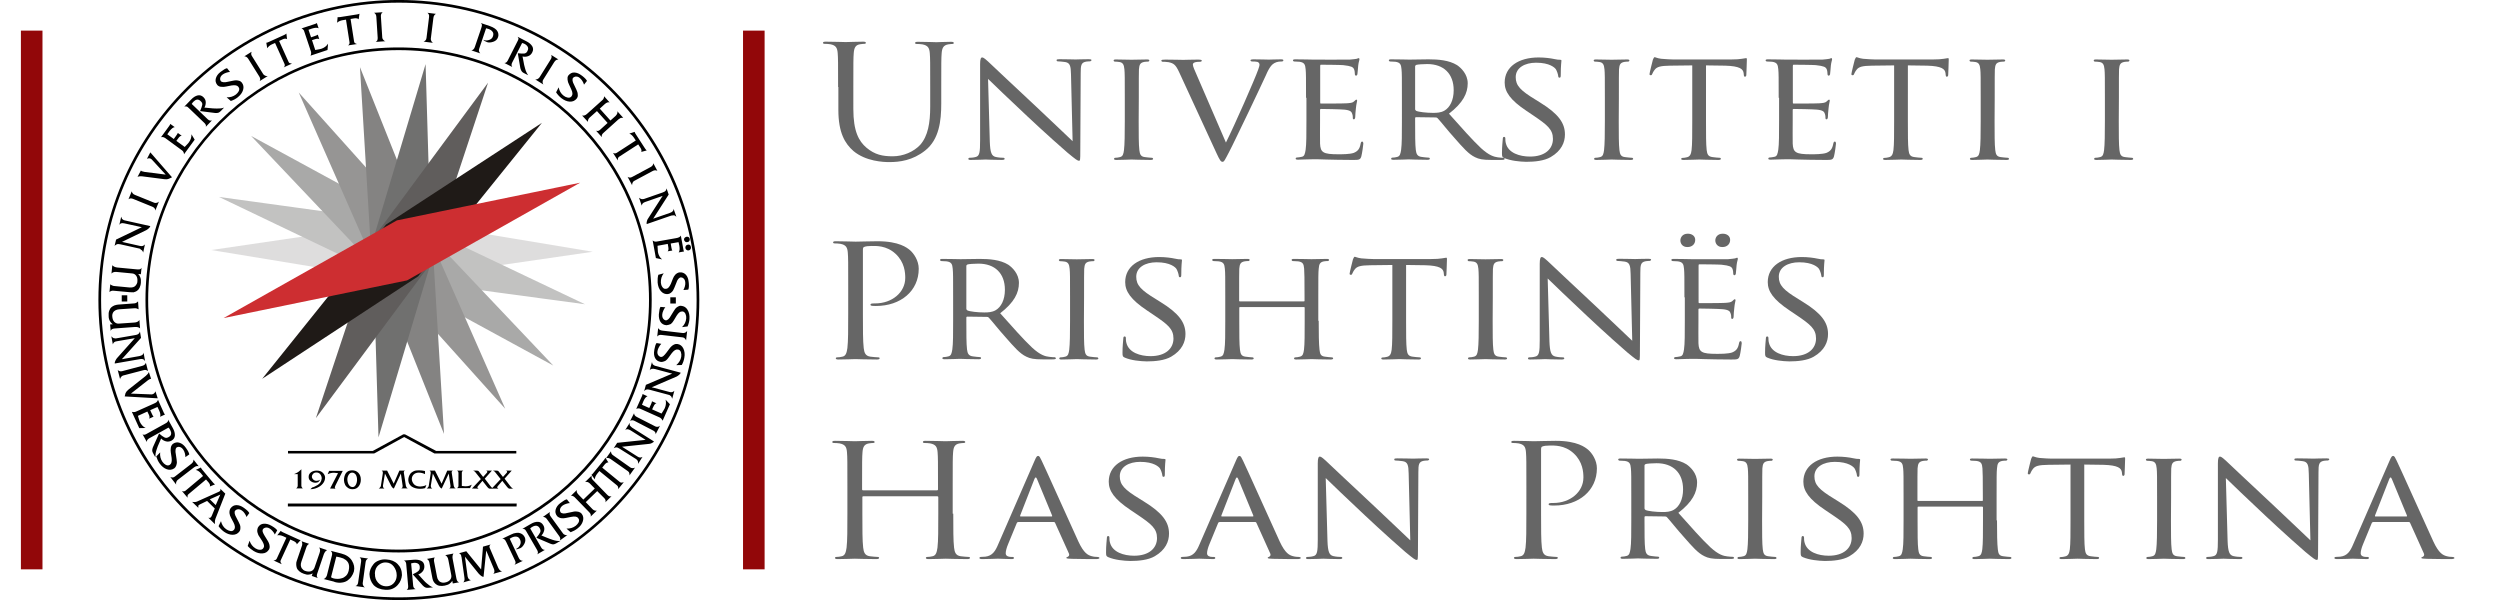 <?xml version="1.0" encoding="utf-8"?>
<!-- Generator: Adobe Illustrator 19.0.0, SVG Export Plug-In . SVG Version: 6.00 Build 0)  -->
<svg version="1.1"
	 id="svg2" xmlns:dc="http://purl.org/dc/elements/1.1/" xmlns:inkscape="http://www.inkscape.org/namespaces/inkscape" xmlns:cc="http://creativecommons.org/ns#" xmlns:sodipodi="http://sodipodi.sourceforge.net/DTD/sodipodi-0.dtd" xmlns:svg="http://www.w3.org/2000/svg" xmlns:rdf="http://www.w3.org/1999/02/22-rdf-syntax-ns#" sodipodi:docname="University_of_Prishtina_logo.svg" inkscape:version="0.48.1 "
	 xmlns="http://www.w3.org/2000/svg" xmlns:xlink="http://www.w3.org/1999/xlink" x="0px" y="0px" viewBox="1286.6 65.2 1853.9 445"
	 style="enable-background:new 1286.6 65.2 1853.9 445;" xml:space="preserve">
<style type="text/css">
	.st0{fill:#DEDDDD;}
	.st1{fill:#C2C2C1;}
	.st2{fill:#A9A9A8;}
	.st3{fill:#969594;}
	.st4{fill:#848382;}
	.st5{fill:#70706F;}
	.st6{fill:#605D5C;}
	.st7{fill:#1F1A17;}
	.st8{fill:#CD2E31;}
	.st9{fill:#666666;}
	.st10{fill:none;stroke:#920709;stroke-width:16;stroke-miterlimit:10;}
</style>
<sodipodi:namedview  fit-margin-left="0" showgrid="false" showguides="true" inkscape:cx="238.48372" fit-margin-top="0" inkscape:cy="239.41384" borderopacity="1.0" bordercolor="#666666" pagecolor="#ffffff" inkscape:zoom="0.70710678" id="base" inkscape:guide-bbox="true" inkscape:window-maximized="1" inkscape:window-width="1366" inkscape:window-height="706" fit-margin-bottom="0" fit-margin-right="0" inkscape:window-x="-8" inkscape:window-y="-8" inkscape:document-units="px" inkscape:current-layer="layer1" inkscape:pageshadow="2" inkscape:pageopacity="0.0">
	</sodipodi:namedview>
<g id="layer1" transform="translate(-127.23,-425.269)" inkscape:label="Layer 1" inkscape:groupmode="layer">
	<g id="text3030" transform="matrix(1,-0.019,0.019,1,-93.502,148.869)">
	</g>
	<g id="text3251" transform="matrix(1,-0.019,0.019,1,-93.502,148.869)">
	</g>
	<g id="text3030-8-0" transform="translate(-198.241,-1.328)">
	</g>
	<g id="text3499" transform="translate(-197.344,1.063)">
	</g>
	<g id="g3941" transform="translate(-514.896,-21.455)">
		<path id="path3064" inkscape:connector-curvature="0" d="M2224.5,511.9c-123,0-222.8,99.6-222.8,222.5s99.8,222.5,222.8,222.5
			s222.8-99.6,222.8-222.5S2347.6,511.9,2224.5,511.9L2224.5,511.9z M2224.5,513.9c122,0,220.8,98.7,220.8,220.5
			s-98.8,220.5-220.8,220.5s-220.8-98.8-220.8-220.6S2102.6,513.9,2224.5,513.9L2224.5,513.9z M2224.3,547.1
			c-104.1,0-187.7,83.5-187.7,187.2s83.6,187.3,187.7,187.3c104.1,0,187.7-83.5,187.7-187.3S2328.4,547.1,2224.3,547.1L2224.3,547.1
			z M2224.3,549.1c103,0,185.7,82.5,185.7,185.2s-82.7,185.2-185.7,185.2s-185.7-82.4-185.7-185.2S2121.2,549.1,2224.3,549.1z"/>
		<g id="g3225" transform="matrix(1.027,0,0,1.067,62.669,-130.444)">
			<path id="path3001-8" inkscape:connector-curvature="0" class="st0" d="M2111.8,755.7L2245,777l-142.3,19.9l-133.2-21.1
				L2111.8,755.7"/>
			<g id="g3003-3" transform="matrix(4.005,0,0,3.801,-276.783,3240.893)">
			</g>
			<path id="path3007-9" inkscape:connector-curvature="0" class="st1" d="M2117.7,757.8l121.7,55.7L2096.9,795l-121.8-56.1
				L2117.7,757.8"/>
			<g id="g3009-6" transform="matrix(4.005,0,0,3.801,-276.783,3240.893)">
			</g>
			<path id="path3013-1" inkscape:connector-curvature="0" class="st2" d="M2124.3,762.5l92.2,93.6l-126.2-66.2l-92-93.4
				L2124.3,762.5"/>
			<g id="g3015-9" transform="matrix(4.005,0,0,3.801,-276.783,3240.893)">
			</g>
			<path id="path3019-3" inkscape:connector-curvature="0" class="st3" d="M2128,768.6l53.8,117.5L2086.5,784l-53.8-117.7
				L2128,768.6"/>
			<g id="g3021-9" transform="matrix(4.005,0,0,3.801,-276.783,3240.893)">
			</g>
			<path id="path3025-9" inkscape:connector-curvature="0" class="st4" d="M2129.6,775.8l8,127.8l-52.7-127.1l-8-127.8L2129.6,775.8
				"/>
			<g id="g3027-2" transform="matrix(4.005,0,0,3.801,-276.783,3240.893)">
			</g>
			<path id="path3031-0" inkscape:connector-curvature="0" class="st5" d="M2128.5,783.3L2090.3,906l-4.2-136.5l38.2-122.9
				L2128.5,783.3"/>
			<path id="path3033-7" inkscape:connector-curvature="0" class="st6" d="M2124.7,789.4l-79.6,103.2l44.7-129.4l79.6-103.7
				L2124.7,789.4"/>
			<path id="path3035-0" inkscape:connector-curvature="0" class="st7" d="M2118.9,794.1l-112.6,71.2l89.4-107.2l112.6-70.7
				L2118.9,794.1"/>
			<g id="g3037-9" transform="matrix(4.005,0,0,3.801,-276.783,3240.893)">
			</g>
			<path id="path3041-8" inkscape:connector-curvature="0" class="st8" d="M2110.9,796.9l-132.5,26.2l125.2-67.9l132.3-26.2
				L2110.9,796.9"/>
			<g id="g3043-7" transform="matrix(4.005,0,0,3.801,-276.783,3240.893)">
			</g>
		</g>
		<path id="path3057-0" inkscape:connector-curvature="0" sodipodi:nodetypes="cccccccccccccccccc" d="M2227.8,834l-22.6,12.3h-62.9
			v1.9h63.4h0.5l22.2-12.2l22.5,12.2h60.7v-1.9h-59.5L2229,834H2227.8z M2311.9,885.3h-169.7v2.2h169.6L2311.9,885.3L2311.9,885.3z"
			/>
		<path id="path3889" inkscape:connector-curvature="0" d="M2293.4,874.2l6.6-7l-3.9-4.9c-0.2-0.3-0.4-0.5-0.6-0.7s-0.6-0.4-1.2-0.7
			h2.4c0.6,0,1,0.1,1.3,0.2s0.5,0.4,0.7,0.7l3,3.8l2.8-3.1c0.2-0.3,0.3-0.5,0.3-0.7c0-0.5-0.4-0.8-1.2-0.9h4.6l-5.3,6l4.6,6
			c0.2,0.3,0.4,0.5,0.6,0.6c0.1,0.1,0.3,0.3,0.6,0.5s0.5,0.3,0.8,0.3h-2.9c-0.6,0-1.1-0.4-1.7-1.1l-3.7-4.7l-3.5,4.1
			c-0.2,0.3-0.3,0.6-0.3,0.7c0,0.3,0.3,0.7,0.9,1L2293.4,874.2L2293.4,874.2z M2278.7,874.2l6.6-7l-3.9-4.9
			c-0.2-0.3-0.4-0.5-0.6-0.7s-0.6-0.4-1.2-0.7h2.4c0.6,0,1,0.1,1.3,0.2s0.5,0.4,0.7,0.7l3,3.8l2.8-3.1c0.2-0.3,0.3-0.5,0.3-0.7
			c0-0.5-0.4-0.8-1.2-0.9h4.6l-5.3,6l4.6,6c0.2,0.3,0.4,0.5,0.6,0.6c0.1,0.1,0.3,0.3,0.6,0.5c0.3,0.2,0.5,0.3,0.8,0.3h-2.9
			c-0.6,0-1.1-0.4-1.7-1.1l-3.7-4.7l-3.5,4.1c-0.2,0.3-0.3,0.6-0.3,0.7c0,0.3,0.3,0.7,0.9,1L2278.7,874.2L2278.7,874.2z M2268.7,872
			v-9.3c0-0.3,0-0.5-0.1-0.7c-0.1-0.2-0.1-0.3-0.2-0.4c-0.1-0.1-0.2-0.2-0.3-0.3s-0.3-0.2-0.4-0.4h4.6c0,0-0.1,0.1-0.3,0.2
			s-0.3,0.2-0.4,0.3c-0.1,0.1-0.2,0.3-0.3,0.5c-0.1,0.2-0.1,0.5-0.1,0.8v9.6c0.3,0,0.7,0,1.1,0.1c0.4,0,0.8,0.1,1.2,0.1
			c0.3,0,0.6,0,0.9,0c1.5,0,2.9-0.4,4.2-1.2l-1.3,2.6h-9.7c0.7-0.4,1.1-1,1.1-1.7L2268.7,872L2268.7,872z M2246.7,872.1l1.4-9.1
			c0-0.1,0-0.3,0-0.5s0-0.3,0-0.4s0-0.2,0-0.2s0-0.1-0.1-0.2c0-0.1,0-0.1-0.1-0.2l-0.1-0.1c-0.1-0.1-0.1-0.1-0.1-0.1
			s-0.1-0.1-0.2-0.2c-0.1-0.1-0.2-0.1-0.2-0.2h4l4.9,9.7l4.2-9.7h4.3c-0.7,0.2-1,0.6-1,1.2c0,0,0,0.1,0,0.2s0,0.1,0,0.2l1.5,9.6
			c0.3,1.1,0.7,1.8,1.5,2h-5c0.8-0.2,1.1-0.7,1.1-1.7v-0.3l-1.3-9l-5.2,11.1c-0.6-0.1-1.3-0.8-2-2l-4.6-9.1l-1.5,9
			c0,0.5,0.1,0.9,0.2,1.2c0.1,0.3,0.4,0.6,0.9,0.9h-4.2c0.4-0.2,0.7-0.5,1-0.9C2246.6,872.8,2246.7,872.4,2246.7,872.1L2246.7,872.1
			z M2231.5,868c0-0.9,0.1-1.8,0.4-2.6c0.3-0.8,0.7-1.6,1.2-2.3c0.6-0.7,1.4-1.3,2.5-1.8c1.1-0.5,2.4-0.6,3.9-0.6s2.9,0.2,4.4,0.5
			v2.3c-1.5-0.7-3-1.1-4.6-1.1c-1.6,0-2.9,0.5-3.8,1.4c-0.9,0.9-1.4,2-1.4,3.3c0,0.7,0.1,1.3,0.4,2s0.6,1.2,1.1,1.8s1.1,1,1.9,1.3
			s1.6,0.5,2.5,0.5c0.1,0,0.1,0,0.3,0c0.1,0,0.2,0,0.2,0c0.6,0,1.1-0.1,1.7-0.2c0.5-0.1,1-0.2,1.3-0.3c0.3-0.1,0.8-0.3,1.4-0.6
			l-0.9,2.3c-1.2,0.4-2.5,0.5-3.8,0.5c-2.3,0-4.3-0.5-6.1-1.6C2232.5,871.6,2231.6,870.1,2231.5,868L2231.5,868z M2211.2,872.1
			l1.4-9.1c0-0.1,0-0.3,0-0.5s0-0.3,0-0.4s0-0.2,0-0.2s0-0.1-0.1-0.2c0-0.1,0-0.1-0.1-0.2l-0.1-0.1c-0.1-0.1-0.1-0.1-0.1-0.1
			s-0.1-0.1-0.2-0.2c-0.1-0.1-0.2-0.1-0.2-0.2h4l4.9,9.7l4.2-9.7h4.3c-0.7,0.2-1,0.6-1,1.2c0,0,0,0.1,0,0.2s0,0.1,0,0.2l1.5,9.6
			c0.3,1.1,0.7,1.8,1.5,2h-5c0.8-0.2,1.1-0.7,1.1-1.7v-0.3l-1.3-9l-5.2,11.1c-0.6-0.1-1.3-0.8-2-2l-4.6-9.1l-1.5,9
			c0,0.5,0.1,0.9,0.2,1.2c0.1,0.3,0.4,0.6,0.9,0.9h-4.2c0.4-0.2,0.7-0.5,1-0.9C2211.1,872.8,2211.2,872.4,2211.2,872.1L2211.2,872.1
			z M2183.8,868.2c0-1,0.1-2,0.3-2.8c0.2-0.9,0.6-1.7,1-2.4c0.5-0.7,1.1-1.3,1.9-1.7c0.8-0.4,1.7-0.6,2.8-0.6c1.9,0,3.5,0.6,4.7,1.9
			s1.8,2.9,1.8,5c0,1.9-0.5,3.6-1.6,5c-1.1,1.4-2.5,2.1-4.4,2.1h-0.2c-1.3,0-2.4-0.3-3.4-1s-1.7-1.5-2.1-2.4
			C2184.1,870.3,2183.9,869.3,2183.8,868.2L2183.8,868.2z M2186.3,867.6c0.1,1.6,0.5,3,1.2,4s1.6,1.5,2.7,1.5h0.1
			c0.9,0,1.7-0.6,2.3-1.7s0.9-2.4,0.9-3.8c0-0.9-0.1-1.7-0.4-2.5c-0.2-0.8-0.6-1.4-1.2-1.9c-0.5-0.5-1.2-0.8-1.9-0.8h-0.1
			c-1.1,0-1.9,0.5-2.6,1.6S2186.3,866.2,2186.3,867.6L2186.3,867.6z M2173.5,874.2l5.9-11.4c-1.3-0.2-2.3-0.3-3-0.3
			c-1.7,0-3.3,0.4-4.7,1.1l1.1-2.5h10.1l-5.5,11c0,0.1-0.1,0.3-0.2,0.6c-0.1,0.3-0.2,0.6-0.2,0.7c0,0.4,0.2,0.7,0.6,0.9
			L2173.5,874.2L2173.5,874.2z M2160.3,873.4c0.6-0.1,1.3-0.4,1.9-0.7c0.7-0.3,1.4-0.7,2.2-1.2c0.8-0.5,1.5-1.2,2-2
			c0.5-0.9,0.8-1.8,0.9-2.8c0-1.2-0.4-2.2-1.1-3.1s-1.7-1.3-2.9-1.3c-1,0-1.8,0.3-2.4,1c-0.6,0.6-0.9,1.3-0.9,2c0,0.8,0.3,1.5,1,2.2
			s1.5,1,2.5,1c0.9,0,1.8-0.3,2.8-0.9l-1.5,1.8c-0.7,0.3-1.4,0.5-2.2,0.5c-1.3,0-2.4-0.4-3.5-1.2c-1-0.8-1.5-1.8-1.5-3.1
			c0-1.5,0.6-2.6,1.8-3.5c1.2-0.8,2.6-1.2,4.2-1.2c1.9,0,3.4,0.5,4.5,1.6c1.1,1.1,1.7,2.3,1.7,3.6v0.3c-0.1,1.6-0.7,3-1.8,4.3
			s-2.4,2.2-4,2.9c-1.6,0.7-3.3,1.1-5.1,1.1L2160.3,873.4z M2149.5,872v-8.5h-2.7c0.5-0.2,1-0.4,1.4-0.6c0.4-0.2,0.8-0.4,1.1-0.6
			c0.3-0.2,0.6-0.4,0.9-0.6c0.3-0.3,0.6-0.4,0.7-0.6c0.1-0.2,0.4-0.3,0.7-0.6c0.3-0.3,0.5-0.5,0.6-0.6v12.2c0,0.7,0.4,1.4,1.1,2h-5
			C2149.1,873.6,2149.5,872.9,2149.5,872L2149.5,872z"/>
		<path id="path3081-2" inkscape:connector-curvature="0" d="M2019,735.5h4.1v-4.6h-4.1V735.5z"/>
		<path id="path3590" inkscape:connector-curvature="0" d="M2425.8,737h4.1v-4.6h-4.1V737z"/>
		<path id="path3678-3" inkscape:connector-curvature="0" d="M2437.8,687.5c0.6-0.1,1.1,0,1.6,0.3s0.7,0.8,0.8,1.3s0,1.1-0.3,1.5
			c-0.3,0.5-0.8,0.8-1.6,0.9c-0.6,0.1-1.1,0-1.5-0.4c-0.4-0.4-0.7-0.8-0.8-1.3s0-1,0.3-1.4C2436.6,688,2437.1,687.7,2437.8,687.5
			L2437.8,687.5z M2438.9,693.3c0.5-0.1,1,0,1.4,0.3c0.4,0.3,0.6,0.7,0.7,1.2l0.1,0.4c0.1,0.5,0,1-0.3,1.5s-0.8,0.8-1.3,0.9
			c-0.7,0.1-1.2,0-1.7-0.4s-0.7-0.8-0.8-1.4c-0.1-0.6,0-1.1,0.4-1.6C2437.6,693.8,2438.2,693.5,2438.9,693.3L2438.9,693.3z
			 M2415.5,691.1l14.7-2.6c0.5-0.1,1-0.2,1.3-0.3s0.7-0.3,1.1-0.5c0.4-0.2,0.7-0.6,1-1.1l1.9,10.3c0.1,0.7,0.3,1.2,0.5,1.5l-4,0.7
			c0.7-0.9,0.9-2.5,0.5-4.9c-0.2-1.2-0.4-2.1-0.6-2.7l-5.8,1l0.5,3c0.2,1.2,0.4,1.9,0.7,2.2l-3.5,0.6c0.6-0.5,0.8-1.6,0.5-3.2
			l-0.4-2.3l-7.6,1.4c0.1,2.4,0.2,4,0.3,4.6c0.4,2.3,1.4,4.1,3.1,5.5l-4.6-1l-2.4-13.1C2413.5,691,2414.5,691.2,2415.5,691.1
			L2415.5,691.1z M2432.6,713.9c2-0.2,3.6,0.5,4.8,1.8c1.2,1.4,1.8,3.1,2,5.3l0.1,0.8c0.2,2.2,0.1,3.9-0.4,4.9l-3.6,0.3
			c0.4-0.7,0.8-1.6,1.1-2.7c0.3-1.1,0.4-2.1,0.3-3c-0.1-1.7-0.9-2.9-2.2-3.5c-0.7-0.2-1-0.2-1.1-0.2c-0.7,0.1-1.3,0.5-1.9,1.2
			c-0.6,0.8-1.1,1.7-1.4,2.8l-1.5,3.7c-0.3,0.7-0.6,1.3-0.9,1.9s-0.9,1.2-1.6,1.8s-1.5,0.9-2.3,1c-2.1,0.2-3.8-0.6-5.2-2.2
			c-1.4-1.6-2.2-3.8-2.4-6.4c-0.1-1.9,0-3.8,0.5-5.7l4-1.1c-1.6,2.1-2.2,4.4-2.1,6.9c0.1,1.2,0.4,2.2,1,3.1c0.6,0.9,1.2,1.4,2,1.5
			c0.2,0,0.5,0,0.9,0c1.3-0.1,2.4-1.3,3.5-3.7l1.5-3.8c0.4-1.1,1-2.1,1.8-3C2430.5,714.6,2431.5,714.1,2432.6,713.9L2432.6,713.9z
			 M2406.2,659.5l13.8-4.8c0.5-0.2,1-0.4,1.4-0.6c0.4-0.2,0.7-0.5,0.9-0.7c0.2-0.3,0.3-0.5,0.4-0.6c0.1-0.1,0.1-0.4,0.2-0.7
			c0.1-0.3,0.1-0.5,0.1-0.5l1.6,4.6l-11.5,17.9l12.4-4.3c2-0.7,2.9-1.7,2.7-3.1l2.1,6c-0.1-0.1-0.3-0.3-0.6-0.5
			c-0.3-0.3-0.5-0.4-0.7-0.5c-0.1-0.1-0.4-0.1-0.9-0.1c-0.4,0-1,0.1-1.6,0.2l-18.2,6.3c-0.2-0.5-0.1-1.1,0.1-2s0.5-1.6,0.9-2.1
			l10.8-16.8l-12.9,4.5c-0.8,0.3-1.4,0.6-1.8,1c-0.4,0.4-0.6,1-0.8,1.7l-2-5.8c0.1,0,0.2,0.1,0.5,0.3s0.4,0.3,0.5,0.3
			c0.1,0,0.2,0.1,0.4,0.2c0.2,0.1,0.4,0.2,0.6,0.2s0.4,0,0.7,0C2405.5,659.6,2405.8,659.6,2406.2,659.5L2406.2,659.5z M2397.4,643.2
			l13.8-7.4c1.3-0.7,1.9-1.6,2-2.8l3,5.6c-0.6-0.3-1.2-0.4-1.7-0.4s-1.2,0.2-1.9,0.6l-13.6,7.3c-0.5,0.2-0.9,0.7-1.2,1.4
			c-0.3,0.7-0.4,1.3-0.3,1.8l-3.4-6.3c0.3,0.3,0.8,0.5,1.4,0.6C2396.1,643.7,2396.7,643.6,2397.4,643.2L2397.4,643.2z M2386,625.3
			l14.2-9.2l-1.4-2.1c-1-1.5-2.1-2.5-3.4-3l4-1.3c-0.1,0.2,0.2,0.8,0.7,1.6l7,10.8c0.4,0.6,0.8,1,1.2,1.4l-4.1,1.1
			c0.2-0.3,0.3-0.7,0.2-1.3s-0.3-1.2-0.7-1.7l-1.7-2.6l-14.2,9.2c-0.2,0.1-0.3,0.2-0.4,0.4c-0.1,0.2-0.2,0.3-0.3,0.4
			c-0.1,0.1-0.1,0.3-0.1,0.5s-0.1,0.4-0.1,0.5s0,0.3,0,0.5c0,0.3,0,0.4,0,0.4l-3.6-5.6C2384.3,625.8,2385.2,625.8,2386,625.3
			L2386,625.3z M2364,596.4l10.7-9.6c0.4-0.4,0.8-0.7,1-0.9s0.5-0.6,0.7-1.1s0.3-1,0.3-1.5l4.1,4.6c-1-0.4-2.3,0-3.7,1.3l-3.6,3.3
			l7.9,8.8l3.8-3.4c0.5-0.5,0.9-1,1.2-1.7s0.3-1.3,0-1.9l4.5,5c-0.1,0-0.4,0-0.8,0c-0.5,0-0.9,0-1.3,0.2c-0.4,0.2-0.8,0.5-1.4,0.9
			l-11.1,10c-0.6,0.5-1,1-1.2,1.5s-0.2,1-0.1,1.7l-4.3-4.8c1,0.5,2.1,0.3,3.1-0.7l5.5-5l-7.9-8.8l-5.4,4.8c-0.9,0.8-1.4,1.9-1.3,3.2
			l-4.3-4.7C2361.7,597.8,2362.8,597.5,2364,596.4L2364,596.4z M2350.1,568c1.3-1.6,2.8-2.4,4.6-2.3c1.8,0.1,3.5,0.8,5.2,2.1
			l0.7,0.5c1.8,1.4,2.9,2.6,3.4,3.6l-2.2,2.8c-0.2-0.8-0.6-1.7-1.2-2.7c-0.6-1-1.3-1.7-2-2.3c-1.3-1.1-2.7-1.3-4-0.7
			c-0.6,0.4-0.9,0.6-0.9,0.6c-0.4,0.5-0.5,1.3-0.4,2.2c0.2,0.9,0.5,1.9,1.1,2.9l1.7,3.6c0.3,0.6,0.6,1.3,0.8,2s0.3,1.5,0.3,2.4
			s-0.3,1.7-0.8,2.3c-1.3,1.6-3,2.4-5.1,2.3c-2.1-0.1-4.2-1-6.3-2.6c-1.5-1.2-2.8-2.6-3.9-4.3l1.9-3.7c0.5,2.6,1.7,4.7,3.7,6.2
			c0.9,0.7,1.9,1.2,3,1.4c1.1,0.2,1.8,0,2.4-0.5c0.2-0.1,0.4-0.4,0.6-0.7c0.8-1,0.7-2.7-0.4-5l-1.7-3.7c-0.5-1-0.9-2.1-1-3.3
			C2349.5,569.9,2349.5,569,2350.1,568L2350.1,568z M2328.8,569.3l8.3-13.3c0.8-1.2,0.9-2.4,0.3-3.4l5.4,3.4
			c-0.7,0.1-1.2,0.2-1.7,0.5s-0.9,0.8-1.4,1.5l-8.2,13.1c-0.3,0.4-0.4,1-0.4,1.8c0,0.7,0.3,1.3,0.6,1.7l-6.1-3.8
			c0.4,0.1,1,0.1,1.6-0.2C2327.8,570.3,2328.4,569.9,2328.8,569.3L2328.8,569.3z M2305.2,556.9l7.2-14.2c0.2-0.5,0.4-0.9,0.6-1.2
			c0.1-0.3,0.2-0.7,0.2-0.9c0-0.3,0-0.5-0.1-0.5c0-0.1-0.1-0.2-0.3-0.5l-0.2-0.4l6.4,3.3c2.1,1,3.5,2.3,4.4,3.7
			c0.8,1.4,0.9,2.9,0,4.6c-0.7,1.4-1.7,2.3-3.1,2.8c-1.4,0.5-2.8,0.5-4.1,0.2c0.1,0.6,0.3,1.6,0.6,3s0.5,2.4,0.6,3.2
			c0.2,0.7,0.4,1.6,0.7,2.7c0.3,1.1,0.6,2,1,2.8c0.4,0.8,0.8,1.5,1.3,2.2l-3.2-1.6c-0.7-0.3-1.2-0.8-1.6-1.3c-0.4-0.5-0.7-1.3-1-2.3
			l-1.9-11.1c2.3,0.3,3.9,0.3,4.9,0.2c1-0.2,1.7-0.7,2.2-1.7l0.2-0.5c0.5-0.9,0.5-1.8,0.1-2.7c-0.4-0.8-1.2-1.6-2.3-2.2
			c-0.6-0.3-1.2-0.5-1.9-0.7l-7.4,14.6c-0.6,1.2-0.6,2.3,0.1,3.2l-5.9-3C2303.7,558.7,2304.5,558.2,2305.2,556.9L2305.2,556.9z
			 M2280.8,546.9l4.8-14.1c0.4-1.1,0.5-2,0.5-2.4s-0.3-1-0.8-1.4l6.8,2.3c1.4,0.5,2.6,1.1,3.6,1.8s1.6,1.4,2,2.2
			c0.4,0.7,0.6,1.5,0.6,2.1c0.1,0.7,0,1.3-0.2,1.9l-0.1,0.3c-0.5,1.6-1.7,2.7-3.5,3.3s-3.3,0.7-4.5,0.3c-1.6-0.6-2.6-1.2-2.9-1.8
			c0,0,0.1,0.1,0.2,0.1c0.1,0,0.2,0.1,0.2,0.1c1.3,0.5,2.7,0.4,4.1-0.1c1.4-0.5,2.3-1.4,2.7-2.7s0.4-2.4-0.3-3.3
			c-0.6-0.9-1.6-1.6-3-2.1c-0.4-0.1-1-0.3-1.8-0.5l-5.1,15.1c-0.5,1.4-0.2,2.5,0.8,3.5l-6.6-2.2
			C2279.4,549.1,2280.3,548.3,2280.8,546.9L2280.8,546.9z M2245,540.1l1.9-15.5c0.2-1.4-0.2-2.5-1.2-3.2l6.3,0.8
			c-0.6,0.3-1,0.7-1.3,1.2c-0.3,0.4-0.5,1.1-0.6,1.9l-1.9,15.3c-0.1,0.5,0.1,1.1,0.4,1.8c0.4,0.7,0.8,1.1,1.3,1.3l-7.1-0.9
			c0.4-0.1,0.9-0.4,1.3-0.8C2244.7,541.4,2244.9,540.8,2245,540.1L2245,540.1z M2208.8,539.9l-1-15.6c-0.1-1.4-0.7-2.4-1.7-2.9
			l6.4-0.4c-0.5,0.4-0.9,0.9-1.1,1.4s-0.3,1.2-0.2,2l1,15.4c0,0.5,0.3,1.1,0.8,1.7c0.5,0.6,1,0.9,1.5,1l-7.2,0.5
			c0.4-0.2,0.8-0.5,1.2-1.1C2208.7,541.2,2208.9,540.6,2208.8,539.9L2208.8,539.9z M2187.9,543.2l-2.6-16.7l-2.5,0.4
			c-1.7,0.3-3.1,0.9-4.1,1.9l0.4-4.2c0.2,0.1,0.8,0.1,1.8,0l12.7-2c0.7-0.1,1.2-0.3,1.7-0.5l-0.6,4.2c-0.2-0.3-0.5-0.6-1.1-0.7
			c-0.6-0.1-1.2-0.2-1.9-0.1l-3,0.5l2.6,16.7c0,0.2,0.1,0.4,0.2,0.6c0.1,0.2,0.2,0.3,0.2,0.4s0.2,0.2,0.4,0.3
			c0.2,0.1,0.3,0.2,0.4,0.2c0.1,0,0.2,0.1,0.5,0.2c0.2,0.1,0.4,0.2,0.4,0.2l-6.6,1C2187.7,545,2188.1,544.2,2187.9,543.2
			L2187.9,543.2z M2159.3,550.1l-4.7-14.1c-0.2-0.5-0.3-0.9-0.4-1.2c-0.1-0.3-0.3-0.6-0.7-1s-0.7-0.6-1.2-0.8l10-3.3
			c0.7-0.2,1.1-0.5,1.4-0.7l1.3,3.9c-1-0.6-2.6-0.5-4.9,0.2c-1.1,0.4-2,0.7-2.6,0.9l1.9,5.6l2.9-1c1.1-0.4,1.8-0.7,2.1-1l1.1,3.4
			c-0.6-0.5-1.7-0.5-3.2,0l-2.2,0.7l2.4,7.3c2.4-0.4,3.9-0.7,4.5-0.9c2.2-0.7,3.9-2,5-3.8l-0.4,4.7l-12.6,4.2
			C2159.5,552.1,2159.6,551.1,2159.3,550.1z M2139.7,559.3l-7-15.5l-2.3,1c-1.6,0.7-2.7,1.7-3.5,2.9l-0.7-4.1
			c0.2,0.1,0.8-0.1,1.7-0.5l11.7-5.3c0.6-0.3,1.1-0.6,1.5-1l0.5,4.2c-0.3-0.3-0.7-0.4-1.3-0.4s-1.2,0.1-1.8,0.4l-2.8,1.3l7,15.5
			c0.1,0.2,0.2,0.3,0.3,0.5s0.3,0.3,0.3,0.3s0.3,0.1,0.5,0.2c0.2,0.1,0.4,0.1,0.5,0.1c0.1,0,0.2,0.1,0.5,0.1s0.4,0.1,0.4,0.1
			l-6.1,2.8C2140,561.1,2140.1,560.2,2139.7,559.3L2139.7,559.3z M2121.1,568.8l-8.3-13.3c-0.8-1.2-1.7-1.8-2.9-1.8l5.4-3.4
			c-0.2,0.6-0.3,1.2-0.3,1.7s0.3,1.2,0.8,1.9l8.2,13.1c0.3,0.4,0.8,0.8,1.5,1.1s1.3,0.3,1.8,0.2l-6.1,3.8c0.3-0.4,0.5-0.8,0.5-1.5
			C2121.6,570,2121.5,569.4,2121.1,568.8L2121.1,568.8z M2089.9,575c-1.3-1.6-1.6-3.3-1.1-5s1.6-3.3,3.3-4.6l0.7-0.5
			c1.8-1.4,3.2-2.2,4.3-2.4l2.2,2.8c-0.8,0-1.8,0.2-2.9,0.6c-1.1,0.4-2,0.8-2.7,1.4c-1.3,1-1.9,2.3-1.7,3.7c0.2,0.6,0.4,1,0.4,1
			c0.4,0.5,1.1,0.8,2,0.9c0.9,0.1,2,0,3.1-0.3l3.9-0.8c0.7-0.2,1.4-0.2,2.1-0.3s1.5,0.1,2.4,0.3c0.9,0.2,1.6,0.7,2.1,1.3
			c1.3,1.6,1.6,3.5,1,5.5c-0.6,2.1-2,3.9-4,5.5c-1.5,1.2-3.2,2.1-5.1,2.7l-3.1-2.7c2.7,0.1,4.9-0.6,6.9-2.1c0.9-0.7,1.6-1.6,2.1-2.5
			c0.4-0.9,0.5-1.8,0.1-2.5c-0.1-0.2-0.3-0.5-0.5-0.8c-0.8-1-2.4-1.3-5-0.9l-4,0.8c-1.1,0.3-2.3,0.3-3.5,0.2
			C2091.7,576.3,2090.7,575.8,2089.9,575L2089.9,575z M2080.4,603.2l-11.5-11c-0.4-0.4-0.7-0.7-1-0.9s-0.6-0.4-0.9-0.4
			c-0.3-0.1-0.5-0.1-0.5-0.1s-0.3,0-0.6,0.1l-0.5,0.1l5-5.2c1.6-1.7,3.2-2.7,4.8-3.1s3.1,0,4.4,1.3c1.1,1.1,1.7,2.3,1.7,3.8
			s-0.3,2.8-1,3.9c0.6,0.1,1.7,0.2,3.1,0.3c1.4,0.1,2.5,0.3,3.2,0.3s1.7,0.1,2.8,0.1s2.1,0,3-0.1c0.9-0.1,1.7-0.3,2.5-0.6l-2.5,2.6
			c-0.5,0.6-1.1,0.9-1.7,1.2c-0.6,0.2-1.4,0.3-2.5,0.2l-11.1-1.4c0.9-2.1,1.4-3.6,1.6-4.6s-0.2-1.9-1-2.6l-0.4-0.4
			c-0.8-0.7-1.6-1-2.5-0.9c-0.9,0.1-1.8,0.7-2.7,1.6c-0.4,0.5-0.9,1-1.2,1.6l11.9,11.4c1,0.9,2,1.2,3.1,0.8l-4.6,4.8
			C2081.7,605.2,2081.4,604.2,2080.4,603.2L2080.4,603.2z M2063.8,623.5l-12-8.8c-0.4-0.3-0.8-0.6-1.1-0.7c-0.3-0.2-0.6-0.3-1.1-0.4
			c-0.5-0.1-1-0.1-1.5,0.1l6.2-8.5c0.4-0.6,0.6-1,0.7-1.4l3.3,2.4c-1.2,0.1-2.4,1.1-3.9,3c-0.7,1-1.2,1.7-1.6,2.3l4.8,3.5l1.8-2.5
			c0.7-1,1.1-1.6,1.2-2l2.9,2.1c-0.8-0.1-1.7,0.6-2.6,1.9l-1.4,1.9l6.2,4.5c1.7-1.7,2.7-2.9,3.1-3.4c1.4-1.9,2-3.9,1.9-6l2.4,4
			l-7.9,10.8C2065.1,625,2064.6,624.1,2063.8,623.5L2063.8,623.5z M2053.9,644.5c-1,0.4-2.1,0.5-3.3,0.3l-16.3-2.1
			c-1.6-0.2-2.8,0-3.6,0.4l2.5-4.7c0,0,0.1,0.1,0.2,0.1c0.1,0.1,0.1,0.1,0.2,0.2c0.1,0.1,0.2,0.1,0.3,0.2c0.3,0.1,0.9,0.3,2,0.5
			l15.7,2l-10.4-11.3c0,0-0.2-0.1-0.3-0.2c-0.2-0.1-0.3-0.2-0.4-0.3c-0.8-0.4-1.7-0.4-2.8,0.1l2.5-4.8l16.1,18.5L2053.9,644.5z
			 M2041.9,665.3l-14.5-5.9c-1.3-0.5-2.5-0.5-3.4,0.3l2.4-5.9c0.2,0.6,0.4,1.2,0.8,1.6c0.3,0.4,0.9,0.8,1.7,1.1l14.3,5.8
			c0.5,0.2,1.1,0.2,1.8,0c0.7-0.2,1.3-0.5,1.6-0.9l-2.7,6.7c0-0.5-0.1-1-0.4-1.5S2042.6,665.6,2041.9,665.3L2041.9,665.3z
			 M2032.3,696.3l-14.3-3.2c-0.6-0.1-1.1-0.2-1.5-0.2s-0.8,0-1.1,0.2c-0.3,0.1-0.5,0.2-0.7,0.3c-0.1,0.1-0.3,0.2-0.6,0.5
			c-0.2,0.3-0.4,0.4-0.4,0.4l1.1-4.7l19.1-9.2l-12.8-2.8c-2.1-0.5-3.4-0.1-3.9,1.2l1.4-6.2c0.1,0.1,0.2,0.4,0.3,0.8s0.2,0.6,0.3,0.8
			c0.1,0.1,0.3,0.3,0.7,0.6s0.9,0.5,1.5,0.6l18.8,4.2c-0.1,0.5-0.5,1-1.1,1.6c-0.7,0.6-1.3,1.1-1.9,1.4l-18,8.7l13.3,3
			c0.8,0.2,1.5,0.2,2.1,0s1-0.5,1.6-1.1l-1.3,6c0-0.1-0.1-0.2-0.2-0.5s-0.2-0.5-0.2-0.5c0-0.1-0.1-0.2-0.3-0.4
			c-0.2-0.2-0.3-0.4-0.4-0.4c-0.1-0.1-0.3-0.2-0.6-0.3C2032.9,696.5,2032.6,696.4,2032.3,696.3L2032.3,696.3z M2024.8,728.6l-12-1.1
			c-1-0.1-2,0.2-2.9,1l0.6-5.8c0.2,0.3,0.6,0.6,1.2,0.8c0.5,0.3,1,0.4,1.5,0.5l11.5,1.1c1,0.1,1.9,0,2.7-0.2
			c0.8-0.2,1.3-0.6,1.8-1.1s0.7-1,1-1.5s0.4-1.1,0.4-1.6c0.2-1.7-0.1-3.2-0.8-4.2c-0.7-1-1.7-1.7-3-1.8l-11.5-1.1
			c-1.7-0.2-3.1,0.2-3.9,1.2l0.6-6.2c0.8,0.9,2,1.5,3.7,1.7l14.8,1.4c0.8,0.1,1.5,0,2-0.1c0.5-0.2,0.9-0.5,1.2-1.1l-0.5,4.8l-2-0.2
			c0,0,0.2,0.2,0.5,0.6c0.3,0.3,0.5,0.6,0.6,0.9c0.1,0.2,0.3,0.6,0.5,1.1s0.3,1,0.4,1.7c0,0.6,0,1.4,0,2.2c-0.1,1.5-0.5,2.7-1,3.8
			c-0.5,1-1.2,1.8-2,2.3s-1.6,0.8-2.5,1C2026.6,728.6,2025.7,728.7,2024.8,728.6L2024.8,728.6z"/>
		<path id="path3810" inkscape:connector-curvature="0" d="M2423,753.1c-2-0.1-3.5-1-4.5-2.5c-0.9-1.5-1.3-3.4-1.2-5.5l0.1-0.8
			c0.2-2.2,0.5-3.8,1.1-4.8l3.6,0.3c-0.6,0.6-1.1,1.5-1.5,2.5c-0.5,1-0.7,2-0.8,3c-0.1,1.7,0.4,3,1.6,3.8c0.6,0.3,1,0.4,1,0.4
			c0.7,0,1.3-0.3,2-0.9c0.7-0.7,1.3-1.5,1.8-2.5l2.1-3.4c0.4-0.6,0.8-1.2,1.2-1.8c0.4-0.6,1.1-1.1,1.9-1.6s1.6-0.7,2.4-0.6
			c2.1,0.2,3.7,1.1,4.8,3c1.1,1.8,1.6,4.1,1.4,6.7c-0.1,1.9-0.6,3.7-1.4,5.6l-4.1,0.5c1.9-1.9,2.9-4,3.1-6.5
			c0.1-1.2-0.1-2.3-0.5-3.2c-0.4-1-1-1.5-1.7-1.8c-0.2-0.1-0.5-0.1-0.9-0.1c-1.3-0.1-2.6,0.9-4,3.1l-2.1,3.5c-0.5,1-1.3,1.9-2.2,2.7
			C2425.2,752.6,2424.2,753,2423,753.1L2423,753.1z M2434.9,762.1l-15.6-1.8c-1.4-0.2-2.5,0.2-3.2,1.2l0.7-6.3
			c0.3,0.6,0.7,1,1.2,1.3c0.4,0.3,1.1,0.5,1.9,0.6l15.3,1.8c0.5,0.1,1.1-0.1,1.8-0.4c0.7-0.4,1.1-0.8,1.3-1.3l-0.8,7.2
			c-0.1-0.4-0.4-0.9-0.8-1.3C2436.2,762.4,2435.6,762.2,2434.9,762.1L2434.9,762.1z M2418.7,780.3c-2-0.3-3.4-1.3-4.2-2.9
			s-1-3.5-0.6-5.6l0.1-0.8c0.4-2.2,0.9-3.8,1.6-4.7l3.5,0.6c-0.6,0.6-1.2,1.4-1.7,2.4c-0.6,1-0.9,1.9-1.1,2.9
			c-0.3,1.7,0.1,3,1.3,3.9c0.6,0.3,0.9,0.5,1,0.5c0.7,0.1,1.4-0.1,2.1-0.7s1.4-1.4,2.1-2.3l2.4-3.2c0.4-0.6,0.9-1.1,1.4-1.6
			s1.2-1,2-1.4s1.6-0.5,2.4-0.4c2.1,0.3,3.6,1.5,4.5,3.4c0.9,1.9,1.2,4.2,0.7,6.8c-0.3,1.8-0.9,3.7-1.9,5.4l-4.1,0.1
			c2-1.7,3.3-3.8,3.7-6.2c0.2-1.2,0.1-2.3-0.2-3.3c-0.3-1-0.8-1.6-1.6-1.9c-0.2-0.1-0.5-0.2-0.9-0.2c-1.3-0.2-2.7,0.7-4.3,2.7
			l-2.4,3.3c-0.6,0.9-1.4,1.8-2.5,2.5C2420.9,780.1,2419.8,780.4,2418.7,780.3L2418.7,780.3z M2424.9,804.8l-14.2-3.8
			c-0.6-0.1-1-0.2-1.5-0.3c-0.4,0-0.8,0-1.1,0.1s-0.5,0.2-0.7,0.3c-0.1,0.1-0.3,0.2-0.6,0.5c-0.3,0.2-0.4,0.4-0.4,0.4l1.3-4.7
			l19.5-8.3l-12.7-3.4c-2-0.5-3.4-0.2-4,1l1.7-6.2c0.1,0.1,0.1,0.4,0.2,0.8c0.1,0.4,0.2,0.6,0.3,0.8c0.1,0.1,0.3,0.3,0.7,0.6
			c0.4,0.3,0.8,0.5,1.5,0.7l18.6,5c-0.1,0.5-0.5,1-1.2,1.6s-1.3,1-1.9,1.3l-18.4,7.9l13.2,3.5c0.8,0.2,1.5,0.3,2,0.1
			c0.5-0.1,1.1-0.5,1.6-1l-1.6,5.9c0-0.1-0.1-0.2-0.2-0.5c-0.1-0.3-0.2-0.5-0.2-0.6s-0.1-0.2-0.2-0.4c-0.1-0.2-0.3-0.4-0.4-0.5
			c-0.1-0.1-0.3-0.2-0.6-0.4C2425.5,805,2425.2,804.9,2424.9,804.8L2424.9,804.8z M2417.9,821.5l-13.6-6.1c-0.5-0.2-0.9-0.4-1.2-0.5
			s-0.7-0.2-1.2-0.1c-0.5,0-1,0.1-1.4,0.4l4.3-9.6c0.3-0.6,0.4-1.1,0.4-1.5l3.7,1.7c-1.1,0.3-2.2,1.6-3.1,3.8
			c-0.5,1.1-0.8,1.9-1,2.5l5.4,2.4l1.3-2.8c0.5-1.1,0.7-1.8,0.7-2.2l3.3,1.5c-0.8,0.1-1.5,0.9-2.2,2.4l-1,2.1l7,3.1
			c1.3-2,2.1-3.4,2.4-4c0.9-2.1,1.1-4.2,0.6-6.3l3.2,3.4l-5.4,12.2C2419.5,822.7,2418.8,821.9,2417.9,821.5L2417.9,821.5z
			 M2413.3,831.3l-13.9-7.2c-1.3-0.7-2.4-0.7-3.4,0l2.9-5.7c0.1,0.7,0.3,1.2,0.6,1.6s0.8,0.8,1.6,1.2l13.7,7
			c0.5,0.2,1.1,0.3,1.8,0.2c0.7-0.1,1.3-0.4,1.6-0.8l-3.3,6.4c0.1-0.4,0-1-0.3-1.5C2414.4,832.1,2413.9,831.6,2413.3,831.3
			L2413.3,831.3z M2400.5,852.4l-12.4-7.8c-0.5-0.3-0.9-0.5-1.3-0.7c-0.4-0.2-0.8-0.2-1.1-0.2s-0.6,0.1-0.7,0.1
			c-0.1,0-0.4,0.1-0.7,0.3c-0.3,0.2-0.5,0.2-0.5,0.3l2.6-4.1l21.1-2.2l-11.1-7c-1.8-1.1-3.2-1.2-4.1-0.2l3.4-5.4c0,0.2,0,0.4,0,0.8
			s0,0.7,0,0.8c0,0.2,0.2,0.4,0.5,0.8c0.3,0.3,0.7,0.7,1.2,1.1l16.3,10.3c-0.3,0.4-0.8,0.8-1.6,1.2c-0.8,0.4-1.6,0.6-2.2,0.6
			l-19.9,2.1l11.5,7.3c0.7,0.5,1.4,0.7,1.9,0.7s1.2-0.1,1.8-0.5l-3.3,5.2c0-0.1,0-0.3,0-0.6c0-0.3,0-0.5,0-0.6s0-0.2-0.1-0.5
			c-0.1-0.2-0.1-0.4-0.2-0.6c-0.1-0.1-0.2-0.3-0.4-0.5C2401,852.8,2400.7,852.6,2400.5,852.4L2400.5,852.4z M2394.3,861.3l-12.8-9
			c-1.2-0.8-2.3-1-3.4-0.5l3.7-5.2c0,0.7,0.2,1.2,0.4,1.7c0.2,0.5,0.7,0.9,1.4,1.4l12.6,8.9c0.4,0.3,1,0.5,1.8,0.5
			c0.7,0,1.3-0.2,1.7-0.5l-4.2,5.9c0.1-0.4,0.1-1-0.1-1.6C2395.3,862.2,2394.9,861.7,2394.3,861.3L2394.3,861.3z M2386.3,871.9
			l-13.1-10.7l-1.6,2c-1.1,1.4-1.7,2.7-1.8,4.2l-2.5-3.4c0.2,0,0.7-0.4,1.3-1.2l8.1-9.9c0.4-0.5,0.7-1,0.9-1.6l2.3,3.6
			c-0.4-0.1-0.8-0.1-1.3,0.2c-0.5,0.3-1,0.7-1.4,1.2l-1.9,2.4l13.1,10.7c0.1,0.1,0.3,0.2,0.5,0.3c0.2,0.1,0.3,0.1,0.5,0.1
			c0.1,0,0.3,0,0.5,0s0.4-0.1,0.5-0.1c0.1,0,0.2-0.1,0.5-0.1c0.3-0.1,0.4-0.1,0.4-0.1l-4.2,5.2
			C2387.3,873.4,2387.1,872.6,2386.3,871.9L2386.3,871.9z M2365.7,891.8l-10-10.3c-0.4-0.4-0.7-0.7-1-1s-0.6-0.4-1.1-0.7
			c-0.5-0.2-1-0.3-1.5-0.2l4.4-4.3c-0.4,1.1,0.1,2.3,1.4,3.6l3.4,3.5l8.5-8.2l-3.6-3.7c-0.5-0.5-1.1-0.9-1.7-1.1
			c-0.6-0.2-1.3-0.2-1.9,0l4.8-4.7c0,0.1,0,0.4,0,0.8c0,0.5,0.1,0.9,0.2,1.3c0.2,0.4,0.5,0.8,1,1.3l10.4,10.7c0.6,0.6,1.1,1,1.5,1.1
			c0.4,0.2,1,0.2,1.7,0l-4.6,4.5c0.5-1,0.2-2.1-0.8-3.1l-5.2-5.2l-8.5,8.2l5,5.2c0.9,0.9,2,1.3,3.2,1.1l-4.6,4.4
			C2367.1,894,2366.8,892.9,2365.7,891.8L2365.7,891.8z M2341.9,894.7c-1.3-1.6-1.6-3.3-1.1-5s1.6-3.3,3.3-4.6l0.7-0.5
			c1.8-1.4,3.2-2.2,4.3-2.4l2.2,2.8c-0.8,0-1.8,0.2-2.9,0.6c-1.1,0.4-2,0.8-2.7,1.4c-1.3,1.1-1.9,2.3-1.7,3.8c0.2,0.6,0.4,1,0.4,1
			c0.4,0.5,1.1,0.8,2,0.9c0.9,0.1,2-0.1,3.1-0.4l3.9-0.8c0.7-0.2,1.4-0.3,2.1-0.3s1.5,0.1,2.4,0.3c0.9,0.3,1.6,0.7,2.1,1.3
			c1.3,1.6,1.6,3.5,1,5.5c-0.6,2.1-1.9,3.9-4,5.5c-1.5,1.2-3.2,2.1-5.1,2.8l-3.1-2.7c2.7,0.1,4.9-0.6,6.9-2.1
			c0.9-0.7,1.6-1.6,2.1-2.5c0.4-0.9,0.5-1.8,0.1-2.5c-0.1-0.2-0.3-0.4-0.5-0.8c-0.8-1-2.4-1.3-5-0.8l-4,0.8
			c-1.1,0.3-2.3,0.3-3.5,0.2C2343.8,896,2342.7,895.5,2341.9,894.7L2341.9,894.7z M2343.5,909.6l-9.2-12.7c-0.8-1.2-1.9-1.7-3-1.6
			l5.2-3.7c-0.2,0.6-0.2,1.2-0.2,1.7c0.1,0.5,0.4,1.1,0.9,1.8l9.1,12.5c0.3,0.4,0.8,0.8,1.5,1s1.3,0.3,1.8,0l-5.8,4.2
			c0.3-0.4,0.4-0.9,0.4-1.5C2344.1,910.8,2343.9,910.2,2343.5,909.6L2343.5,909.6z M2327.1,919.9l-8-13.8c-0.3-0.5-0.5-0.8-0.7-1.1
			c-0.2-0.3-0.5-0.5-0.7-0.6c-0.3-0.1-0.4-0.2-0.5-0.2c-0.1,0-0.3,0-0.6-0.1h-0.5l6.2-3.6c2-1.2,3.8-1.7,5.5-1.6
			c1.6,0.1,2.9,0.9,3.8,2.5c0.8,1.3,1,2.7,0.6,4.1c-0.4,1.4-1,2.6-2,3.5c0.6,0.2,1.6,0.6,2.9,1.2c1.3,0.5,2.3,0.9,3,1.2
			c0.7,0.3,1.6,0.6,2.6,0.9s2,0.6,2.9,0.7c0.9,0.1,1.7,0.2,2.6,0.1l-3.1,1.8c-0.7,0.4-1.3,0.6-1.9,0.7c-0.6,0.1-1.4-0.1-2.4-0.5
			l-10.3-4.4c1.5-1.8,2.4-3.1,2.8-4c0.4-0.9,0.3-1.8-0.2-2.8l-0.3-0.5c-0.5-0.9-1.3-1.4-2.2-1.6c-0.9-0.1-1.9,0.1-3.1,0.8
			c-0.6,0.3-1.1,0.7-1.6,1.2l8.2,14.2c0.7,1.2,1.6,1.7,2.7,1.7l-5.7,3.3C2327.8,922.2,2327.8,921.2,2327.1,919.9L2327.1,919.9z
			 M2310.6,927.5l-6.4-13.5c-0.5-1.1-1-1.8-1.4-2.1c-0.4-0.3-0.9-0.5-1.6-0.5l6.5-3.1c1.4-0.7,2.6-1.1,3.8-1.2
			c1.2-0.2,2.2-0.1,2.9,0.2c0.8,0.3,1.4,0.6,2,1.1c0.5,0.4,0.9,1,1.2,1.5l0.2,0.3c0.7,1.5,0.7,3.2-0.2,4.9s-1.9,2.8-3,3.3
			c-1.6,0.7-2.7,1-3.4,0.7c0,0,0.1,0,0.2-0.1c0.1,0,0.2,0,0.2-0.1c1.3-0.6,2.2-1.6,2.8-2.9s0.6-2.6,0-3.9c-0.6-1.3-1.4-2-2.5-2.2
			c-1.1-0.2-2.3,0-3.6,0.6c-0.4,0.2-0.9,0.5-1.6,0.9l6.8,14.4c0.6,1.3,1.6,2,3,2l-6.3,3C2311.2,930,2311.3,928.8,2310.6,927.5
			L2310.6,927.5z M2273.1,940.1l-2.1-14.9c-0.1-0.2-0.1-0.5-0.2-0.7c-0.1-0.3-0.1-0.5-0.1-0.6s-0.1-0.3-0.1-0.4s-0.1-0.2-0.2-0.3
			c-0.1-0.1-0.1-0.2-0.2-0.2c0-0.1-0.1-0.1-0.2-0.2c-0.1-0.1-0.2-0.1-0.2-0.2c-0.1,0-0.2-0.1-0.3-0.2s-0.3-0.1-0.4-0.2l5.4-1.5
			l11,13.5l1.4-16.9l5.7-1.6c-0.8,0.6-1.1,1.4-0.8,2.3c0,0.1,0.1,0.2,0.1,0.3c0.1,0.1,0.1,0.2,0.1,0.2l6.2,14.5
			c0.8,1.7,1.8,2.5,2.9,2.6l-6.7,1.9c0.9-0.5,1.2-1.6,0.8-3.1l-0.2-0.6l-5.7-13.6l-2,19.5c-0.9,0-2.1-0.8-3.6-2.4l-10.2-12.6l2,14.7
			c0.2,0.8,0.5,1.4,0.8,1.8s0.8,0.7,1.6,1l-5.6,1.6c0.5-0.5,0.8-1.1,0.9-1.8C2273.2,941.1,2273.2,940.5,2273.1,940.1L2273.1,940.1z
			 M2249.4,940.8l-2.3-11.9c-0.2-1-0.8-1.9-1.8-2.5l5.8-1.1c-0.2,0.3-0.4,0.8-0.5,1.3c-0.1,0.6-0.1,1.1,0,1.6l2.2,11.4
			c0.2,1,0.5,1.9,1,2.5c0.4,0.7,0.9,1.1,1.5,1.4c0.6,0.3,1.1,0.4,1.7,0.5c0.5,0.1,1.1,0,1.7-0.1c1.7-0.3,3-1,3.8-2s1.1-2.1,0.9-3.4
			l-2.2-11.4c-0.3-1.7-1.1-2.9-2.3-3.5l6.1-1.2c-0.7,1-0.9,2.3-0.6,4l2.8,14.6c0.2,0.8,0.4,1.5,0.7,1.9c0.3,0.4,0.8,0.7,1.4,0.8
			l-4.8,0.9l-0.4-2c0,0-0.2,0.2-0.4,0.6s-0.5,0.7-0.7,0.8c-0.2,0.2-0.5,0.4-0.9,0.8c-0.4,0.3-0.9,0.6-1.5,0.8
			c-0.6,0.2-1.3,0.4-2.1,0.6c-1.4,0.3-2.7,0.3-3.9,0.1c-1.2-0.2-2.1-0.7-2.8-1.3c-0.7-0.6-1.3-1.3-1.7-2.1
			C2249.9,942.5,2249.6,941.7,2249.4,940.8L2249.4,940.8z M2231.4,946.5l-1.4-15.8c0-0.5-0.1-1-0.2-1.3c-0.1-0.4-0.2-0.7-0.4-0.9
			c-0.2-0.2-0.3-0.4-0.3-0.4c0-0.1-0.2-0.2-0.5-0.3l-0.4-0.2l7.2-0.6c2.3-0.2,4.2,0.1,5.6,0.8c1.5,0.7,2.3,2,2.4,3.8
			c0.1,1.5-0.3,2.9-1.2,4s-2,1.9-3.3,2.3c0.5,0.5,1.2,1.2,2.1,2.3c0.9,1,1.7,1.8,2.2,2.4s1.2,1.2,2,1.9c0.8,0.7,1.6,1.3,2.3,1.8
			c0.7,0.5,1.5,0.9,2.3,1.2l-3.5,0.3c-0.8,0.1-1.4,0-2-0.2c-0.6-0.2-1.3-0.7-2-1.4l-7.5-8.4c2.1-1,3.5-1.8,4.2-2.5s1.1-1.5,1-2.6
			v-0.5c-0.1-1.1-0.5-1.8-1.3-2.3s-1.8-0.7-3.1-0.6c-0.6,0.1-1.3,0.2-2,0.4l1.5,16.4c0.1,1.4,0.7,2.2,1.8,2.7l-6.6,0.6
			C2231.1,948.9,2231.5,948,2231.4,946.5L2231.4,946.5z M2202.7,937.6c0.1-1.2,0.3-2.5,0.8-3.7s1.2-2.4,2.2-3.6
			c0.9-1.2,2.3-2.1,3.9-2.7c1.7-0.7,3.6-1,5.7-0.8c3.4,0.2,6.2,1.3,8.3,3.4s3.2,4.8,3.2,8.2c-0.1,1.3-0.4,2.5-0.9,3.8
			s-1.3,2.5-2.3,3.6s-2.2,2-3.8,2.7s-3.3,0.9-5.2,0.8c-3.8-0.2-6.7-1.4-8.8-3.5C2203.9,943.6,2202.8,940.9,2202.7,937.6
			L2202.7,937.6z M2206.8,937.5c-0.1,2.5,0.6,4.6,2.2,6.4c1.6,1.8,3.6,2.7,5.8,2.8c2.3,0.1,4.2-0.6,5.7-2.1s2.3-3.4,2.4-5.6v-0.6
			c0-2.4-0.8-4.5-2.2-6.4s-3.4-2.9-5.8-3c-2-0.1-3.8,0.6-5.5,2s-2.6,3.5-2.7,6.1C2206.7,937.1,2206.7,937.2,2206.8,937.5
			C2206.8,937.4,2206.8,937.5,2206.8,937.5L2206.8,937.5z M2194.3,943.9l2.2-15.5c0.2-1.4-0.2-2.5-1.1-3.2l6.3,0.9
			c-0.6,0.3-1,0.7-1.3,1.1s-0.5,1.1-0.6,1.9l-2.1,15.3c-0.1,0.5,0.1,1.1,0.4,1.8c0.3,0.7,0.8,1.1,1.3,1.3l-7.1-1
			c0.4-0.1,0.9-0.3,1.3-0.8C2194,945.2,2194.2,944.6,2194.3,943.9L2194.3,943.9z M2171.2,938.4l3.7-14.7c0.1-0.5,0.2-0.9,0.1-1.3
			c-0.1-0.4,0-0.6-0.1-0.7c-0.1-0.1-0.2-0.3-0.4-0.7l-0.4-0.6l7.7,2c3.6,0.9,6.3,2.7,7.9,5.3c1.6,2.6,2.1,5.2,1.5,7.8l-0.1,0.4
			c-0.4,1.2-0.9,2.4-1.7,3.5c-0.7,1.1-1.7,2-2.8,2.9c-1.1,0.8-2.5,1.4-4.1,1.6c-1.6,0.3-3.4,0.2-5.3-0.3c-0.1,0-0.2-0.1-0.5-0.2
			c-0.2-0.1-0.4-0.1-0.5-0.2l-7.5-1.9c0.7-0.2,1.2-0.5,1.5-1C2170.5,939.8,2171,939.3,2171.2,938.4L2171.2,938.4z M2174.2,940
			c0.6,0.4,1.3,0.7,2.1,0.9c0.9,0.2,1.9,0.3,2.9,0.3s2.1-0.2,3.1-0.5c1.1-0.3,2-0.9,2.9-1.7c0.9-0.8,1.5-1.9,1.9-3.2l0.2-0.7
			c0.3-1.3,0.4-2.5,0.3-3.5c-0.1-1.1-0.4-2-0.8-2.6c-0.4-0.7-1-1.3-1.6-1.8c-0.7-0.5-1.4-0.9-2-1.2c-0.7-0.3-1.4-0.5-2.2-0.7
			c-0.4-0.1-1-0.2-1.7-0.4c-0.7-0.1-1.1-0.2-1.2-0.2L2174.2,940z M2148.8,927.8l3.9-11.4c0.3-1,0.2-2-0.3-3.1l5.5,1.9
			c-0.3,0.2-0.7,0.5-1.1,0.9c-0.4,0.5-0.6,0.9-0.8,1.4l-3.8,11c-0.3,1-0.5,1.9-0.4,2.7c0.1,0.8,0.3,1.4,0.6,2
			c0.4,0.5,0.8,0.9,1.2,1.3s0.9,0.6,1.5,0.8c1.7,0.6,3.1,0.6,4.3,0.2c1.2-0.4,2-1.3,2.5-2.5l3.8-11c0.6-1.7,0.5-3-0.3-4.1l5.9,2
			c-1.1,0.5-1.9,1.6-2.5,3.2l-4.8,14.1c-0.3,0.8-0.4,1.5-0.3,2c0,0.5,0.3,1,0.8,1.4l-4.6-1.6l0.7-1.9c0,0-0.2,0.1-0.6,0.3
			c-0.4,0.2-0.7,0.3-1,0.4s-0.7,0.1-1.2,0.2s-1.1,0.1-1.7,0c-0.6-0.1-1.3-0.3-2.1-0.6c-1.4-0.5-2.5-1.1-3.4-1.9
			c-0.9-0.8-1.5-1.6-1.8-2.5s-0.4-1.8-0.4-2.6C2148.3,929.5,2148.5,928.7,2148.8,927.8L2148.8,927.8z M2134,926.1l7.1-15.4l-2.3-1.1
			c-1.6-0.7-3.1-1-4.5-0.7l2.6-3.3c0.1,0.2,0.6,0.5,1.5,1l11.6,5.3c0.6,0.3,1.2,0.5,1.7,0.5l-2.9,3.2c0-0.4-0.1-0.8-0.5-1.2
			c-0.4-0.4-0.9-0.8-1.5-1.1l-2.8-1.3l-7.1,15.4c-0.1,0.2-0.1,0.4-0.2,0.6c0,0.2,0,0.4,0,0.5s0.1,0.3,0.2,0.5
			c0.1,0.2,0.2,0.4,0.2,0.4c0,0.1,0.1,0.2,0.3,0.5c0.1,0.2,0.2,0.4,0.2,0.4l-6.1-2.8C2132.8,927.5,2133.6,927,2134,926.1L2134,926.1
			z M2120,903.1c1-1.8,2.5-2.7,4.3-2.8c1.8-0.1,3.6,0.3,5.5,1.4l0.7,0.4c1.9,1.1,3.2,2.2,3.8,3.1l-1.8,3.1c-0.3-0.8-0.8-1.6-1.6-2.5
			c-0.8-0.9-1.5-1.6-2.3-2c-1.5-0.9-2.8-0.9-4.1-0.2c-0.5,0.4-0.8,0.7-0.8,0.7c-0.3,0.6-0.4,1.3-0.1,2.2c0.3,0.9,0.8,1.8,1.4,2.8
			l2.1,3.4c0.4,0.6,0.7,1.2,1,1.9c0.3,0.7,0.5,1.4,0.6,2.4c0.1,1-0.1,1.7-0.5,2.4c-1.1,1.8-2.7,2.8-4.8,2.9
			c-2.1,0.2-4.3-0.4-6.6-1.8c-1.6-1-3.1-2.2-4.4-3.7l1.4-3.9c0.8,2.5,2.3,4.4,4.4,5.7c1,0.6,2.1,1,3.1,1c1,0.1,1.8-0.2,2.4-0.8
			c0.2-0.2,0.3-0.4,0.5-0.7c0.7-1.1,0.3-2.7-1-4.9l-2.2-3.4c-0.7-0.9-1.1-2-1.4-3.2S2119.6,904.1,2120,903.1L2120,903.1z
			 M2099.6,889c1.2-1.7,2.7-2.5,4.5-2.5s3.6,0.7,5.3,1.9l0.7,0.5c1.8,1.3,3,2.5,3.5,3.5l-2.1,2.9c-0.2-0.8-0.7-1.7-1.3-2.6
			s-1.3-1.7-2.1-2.2c-1.4-1-2.7-1.2-4.1-0.6c-0.6,0.4-0.8,0.6-0.9,0.7c-0.4,0.5-0.5,1.3-0.3,2.2c0.2,0.9,0.6,1.9,1.2,2.9l1.8,3.5
			c0.3,0.6,0.6,1.3,0.9,2c0.2,0.7,0.4,1.5,0.3,2.4c0,0.9-0.2,1.7-0.7,2.4c-1.2,1.7-2.9,2.5-5.1,2.5c-2.1,0-4.3-0.8-6.4-2.3
			c-1.5-1.1-2.9-2.5-4-4.1l1.8-3.7c0.6,2.6,1.9,4.6,3.9,6c1,0.7,2,1.1,3,1.3c1,0.2,1.8,0,2.4-0.6c0.2-0.1,0.4-0.4,0.6-0.7
			c0.7-1,0.6-2.7-0.6-5l-1.9-3.6c-0.6-1-0.9-2.1-1.1-3.3C2098.8,891.1,2099,890,2099.6,889L2099.6,889z M2075.6,883.5l15.4-6.9
			c0.3-0.2,0.6-0.3,0.8-0.5c0.4-0.4,0.5-0.9,0.3-1.7l3.7,3.6l-7.3,18.6c-0.1,0.4-0.2,0.8-0.3,1.1c-0.1,0.3-0.1,0.7-0.1,0.9
			c0,0.2,0,0.5,0,1c0,0.4,0,0.8,0,1l-4.9-4.8c0.8,0.3,1.5,0.2,1.9-0.3c0.1-0.1,0.2-0.3,0.3-0.4c0.1-0.2,0.2-0.4,0.3-0.6
			c0.1-0.2,0.1-0.3,0.2-0.4l2.1-5.1l-5.7-5.6l-5.4,2.6c-0.1,0-0.2,0.1-0.3,0.2s-0.2,0.1-0.3,0.2s-0.1,0.1-0.2,0.1
			c-0.2,0.2-0.3,0.3-0.3,0.5s0,0.4,0,0.8s0,0.6,0,0.7l-4.6-4.4C2073,884.4,2074.5,884.2,2075.6,883.5L2075.6,883.5z M2084.3,882.2
			l4.4,4.3l3.4-7.8L2084.3,882.2z M2066.3,875.8l13-10.9l-1.6-2c-1.1-1.3-2.4-2.2-3.8-2.5l3.8-1.8c0,0.2,0.3,0.7,0.9,1.5l8.2,9.8
			c0.4,0.5,0.9,0.9,1.4,1.2l-3.9,1.6c0.2-0.3,0.2-0.8,0.1-1.3c-0.2-0.6-0.5-1.1-0.9-1.6l-2-2.3l-13,10.9c-0.1,0.1-0.3,0.3-0.4,0.4
			c-0.1,0.1-0.2,0.3-0.2,0.4s-0.1,0.3-0.1,0.5s0,0.4,0,0.5s0,0.3,0,0.5c0,0.3,0,0.4,0.1,0.4l-4.3-5.1
			C2064.6,876.5,2065.5,876.4,2066.3,875.8L2066.3,875.8z M2058.3,865.4l12.4-9.6c1.1-0.9,1.6-1.9,1.5-3.1l3.9,5
			c-0.6-0.2-1.2-0.2-1.7-0.1s-1.1,0.4-1.8,0.9l-12.2,9.4c-0.4,0.3-0.7,0.8-1,1.6c-0.2,0.7-0.2,1.3,0,1.8l-4.4-5.7
			c0.4,0.3,0.9,0.4,1.5,0.4C2057.1,866.1,2057.7,865.8,2058.3,865.4L2058.3,865.4z M2056.9,841.1c1.7-1.2,3.4-1.4,5.1-0.8
			s3.2,1.8,4.4,3.5l0.5,0.7c1.3,1.8,2,3.3,2.2,4.4l-2.9,2c0-0.8-0.1-1.8-0.4-2.9s-0.7-2-1.3-2.8c-1-1.4-2.2-2-3.6-1.9
			c-0.7,0.2-1,0.3-1,0.3c-0.6,0.4-0.9,1-1,2c-0.1,0.9-0.1,2,0.2,3.1l0.6,4c0.1,0.7,0.2,1.4,0.2,2.1s-0.2,1.5-0.5,2.4s-0.8,1.5-1.4,2
			c-1.7,1.2-3.6,1.4-5.6,0.7c-2-0.7-3.8-2.2-5.3-4.3c-1.1-1.5-1.9-3.3-2.5-5.2l2.9-3c-0.3,2.6,0.3,5,1.7,7c0.7,1,1.5,1.7,2.4,2.2
			c0.9,0.5,1.7,0.6,2.5,0.3c0.2-0.1,0.5-0.2,0.8-0.5c1-0.7,1.4-2.4,1.1-4.9l-0.6-4c-0.2-1.1-0.2-2.3,0-3.5
			C2055.5,842.8,2056.1,841.9,2056.9,841.1L2056.9,841.1z M2037.2,833.8l13.9-7.7c0.5-0.3,0.8-0.5,1.2-0.7c0.3-0.2,0.5-0.4,0.7-0.7
			c0.1-0.3,0.2-0.4,0.3-0.5c0-0.1,0.1-0.3,0.1-0.6v-0.5l3.5,6.3c1.1,2,1.6,3.8,1.5,5.5c-0.1,1.6-0.9,2.9-2.5,3.8
			c-1.3,0.7-2.7,0.9-4.2,0.5c-1.4-0.4-2.6-1.1-3.5-2.1c-0.2,0.6-0.6,1.5-1.2,2.8s-1,2.3-1.3,3s-0.6,1.6-0.9,2.6s-0.6,2-0.7,2.9
			s-0.2,1.7-0.2,2.6l-1.7-3.1c-0.4-0.7-0.6-1.3-0.6-1.9s0.1-1.4,0.5-2.4l4.6-10.2c1.7,1.5,3,2.4,4,2.9s1.8,0.4,2.8-0.1l0.5-0.3
			c0.9-0.5,1.5-1.2,1.6-2.1c0.2-0.9-0.1-1.9-0.7-3.1c-0.3-0.6-0.7-1.1-1.2-1.7l-14.4,8c-1.2,0.7-1.8,1.6-1.7,2.7l-3.2-5.8
			C2035,834.5,2036,834.5,2037.2,833.8L2037.2,833.8z M2029.5,817.2l13.6-6.1c0.5-0.2,0.9-0.4,1.2-0.6c0.3-0.2,0.6-0.4,0.9-0.8
			s0.5-0.8,0.7-1.3l4.3,9.6c0.3,0.6,0.6,1.1,0.9,1.3l-3.7,1.7c0.5-1,0.3-2.7-0.7-4.8c-0.5-1.1-0.9-1.9-1.2-2.5l-5.4,2.4l1.3,2.8
			c0.5,1.1,0.9,1.8,1.2,2l-3.3,1.5c0.5-0.7,0.4-1.8-0.3-3.2l-1-2.1l-7,3.2c0.7,2.3,1.1,3.8,1.4,4.4c1,2.1,2.4,3.7,4.3,4.6l-4.7,0.1
			l-5.5-12.1C2027.5,817.6,2028.5,817.6,2029.5,817.2L2029.5,817.2z M2021.8,803.5c0.4-0.9,1.1-1.8,2.1-2.6l12.9-10.2
			c1.2-1,2-2,2.3-2.9l1.7,5.1c0,0-0.1,0-0.2,0s-0.2,0-0.3,0s-0.2,0-0.3,0.1c-0.3,0.1-0.9,0.4-1.7,1l-12.5,9.8l15.4,0.6
			c0,0,0.2,0,0.4-0.1c0.2,0,0.4-0.1,0.5-0.1c0.8-0.3,1.5-1,1.9-2.1l1.7,5.2l-24.5-1.4L2021.8,803.5z M2019.2,787.2l15.1-4
			c1.4-0.4,2.2-1.1,2.6-2.3l1.6,6.2c-0.5-0.4-1.1-0.7-1.6-0.8s-1.2-0.1-2,0.2l-14.9,3.9c-0.5,0.1-1,0.5-1.5,1.1s-0.7,1.1-0.7,1.7
			l-1.8-7c0.2,0.4,0.7,0.7,1.3,0.9C2017.9,787.3,2018.5,787.4,2019.2,787.2L2019.2,787.2z M2014.6,762.9l14.4-2.5
			c0.6-0.1,1.1-0.2,1.5-0.4c0.4-0.1,0.7-0.3,1-0.6c0.2-0.2,0.4-0.4,0.5-0.5s0.2-0.3,0.3-0.7c0.1-0.3,0.2-0.5,0.2-0.5l0.8,4.8
			l-14.2,15.8l12.9-2.3c2.1-0.4,3.1-1.2,3.2-2.6l1.1,6.3c-0.1-0.1-0.3-0.3-0.5-0.6c-0.2-0.3-0.4-0.5-0.6-0.6
			c-0.1-0.1-0.4-0.2-0.8-0.3c-0.4-0.1-1-0.1-1.6,0l-19,3.3c-0.1-0.5,0.1-1.1,0.4-1.9c0.4-0.8,0.8-1.5,1.2-2l13.3-14.9l-13.4,2.3
			c-0.9,0.1-1.5,0.4-1.9,0.7c-0.4,0.3-0.8,0.9-1,1.6l-1.1-6c0.1,0,0.2,0.2,0.4,0.4c0.2,0.2,0.4,0.4,0.4,0.4c0.1,0.1,0.2,0.1,0.4,0.3
			c0.2,0.2,0.4,0.2,0.6,0.3c0.2,0,0.4,0,0.7,0.1C2014,762.9,2014.3,762.9,2014.6,762.9z M2016.3,737.8l12.1-0.9
			c1-0.1,1.9-0.6,2.7-1.5l0.4,5.9c-0.3-0.2-0.7-0.4-1.3-0.6c-0.6-0.2-1.1-0.2-1.6-0.2l-11.6,0.8c-1,0.1-1.9,0.3-2.6,0.7
			s-1.2,0.8-1.6,1.3c-0.3,0.5-0.6,1.1-0.7,1.6s-0.2,1.1-0.1,1.7c0.1,1.7,0.6,3.1,1.5,4s2,1.4,3.3,1.3l11.6-0.8
			c1.7-0.1,3-0.7,3.7-1.9l0.5,6.2c-0.9-0.8-2.2-1.1-3.9-1l-14.9,1.1c-0.8,0.1-1.5,0.2-2,0.5s-0.8,0.7-1,1.3l-0.4-4.8l2-0.1
			c0,0-0.2-0.2-0.6-0.5c-0.3-0.3-0.6-0.5-0.8-0.8c-0.2-0.2-0.4-0.5-0.7-1c-0.3-0.4-0.5-1-0.7-1.6s-0.3-1.3-0.3-2.2
			c-0.1-1.5,0-2.8,0.4-3.9s0.9-2,1.6-2.6s1.5-1.1,2.3-1.4C2014.5,738.1,2015.4,737.9,2016.3,737.8z"/>
	</g>
</g>
<g>
	<path class="st9" d="M1908.1,129.7c0-18.1,0-21.4-0.3-25.1c-0.3-3.9-1.3-5.8-5.5-6.6c-1-0.2-3.2-0.3-4.4-0.3c-0.5,0-1-0.2-1-0.7
		c0-0.7,0.6-0.9,2.1-0.9c5.8,0,13.7,0.3,14.8,0.3c1.2,0,8.9-0.3,12.8-0.3c1.4,0,2.1,0.2,2.1,0.9c0,0.5-0.5,0.7-1,0.7
		c-0.9,0-1.7,0.1-3.2,0.3c-3.5,0.5-4.5,2.6-4.8,6.6c-0.3,3.7-0.3,7-0.3,25.1V146c0,16.7,4.1,23.9,9.7,28.7
		c6.3,5.3,12.1,6.4,19.5,6.4c7.9,0,15.6-3.4,20.3-8.4c5.9-6.6,7.5-16.5,7.5-28.4v-14.5c0-18.1,0-21.4-0.3-25.1
		c-0.3-3.9-1.3-5.8-5.5-6.6c-1-0.2-3.2-0.3-4.4-0.3c-0.5,0-1-0.2-1-0.7c0-0.7,0.6-0.9,2.1-0.9c5.8,0,12.9,0.3,13.7,0.3
		c0.9,0,7-0.3,10.8-0.3c1.4,0,2.1,0.2,2.1,0.9c0,0.5-0.5,0.7-1,0.7c-0.9,0-1.7,0.1-3.2,0.3c-3.5,0.7-4.5,2.6-4.8,6.6
		c-0.3,3.7-0.3,7-0.3,25.1v12.3c0,12.5-1.5,26.5-11.9,34.7c-9.3,7.4-19,8.6-26.6,8.6c-4.4,0-17.4-0.5-26.6-8.2
		c-6.3-5.5-11.2-13.6-11.2-30.5v-17H1908.1z"/>
	<path class="st9" d="M2020.6,170.3c0.3,8.1,1.3,10.6,4.4,11.3c2.1,0.5,4.6,0.6,5.7,0.6c0.5,0,0.9,0.3,0.9,0.8
		c0,0.6-0.8,0.8-2.1,0.8c-6.4,0-11-0.3-12-0.3s-5.8,0.3-11,0.3c-1.2,0-1.8-0.1-1.8-0.8c0-0.5,0.4-0.8,0.9-0.8c0.9,0,3-0.1,4.6-0.6
		c2.8-0.7,3.2-3.4,3.2-12.3v-56.5c0-3.9,0.6-5,1.5-5c1.3,0,3.2,2,4.4,3c1.8,1.6,18.3,17.4,35.9,33.7c11.2,10.4,23.3,22.2,26.8,25.4
		l-1.2-49.5c-0.1-6.4-0.8-8.6-4.3-9.2c-2.1-0.3-4.6-0.5-5.5-0.5c-0.8,0-0.9-0.6-0.9-0.9c0-0.6,0.9-0.7,2.2-0.7
		c5.2,0,10.6,0.2,11.9,0.2s5-0.2,9.7-0.2c1.2,0,2.1,0.1,2.1,0.7c0,0.3-0.5,0.9-1.3,0.9c-0.5,0-1.4,0-2.7,0.2c-3.7,0.7-4,2.7-4,8.6
		l-0.3,57.8c0,6.5-0.1,7.1-0.9,7.1c-1.2,0-2.3-0.8-8.6-6c-1.2-0.9-17.5-15.4-29.5-26.7c-13.2-12.4-25.9-24.5-29.4-28L2020.6,170.3z"
		/>
	<path class="st9" d="M2131,155.1c0,9.5,0,17.3,0.5,21.4c0.4,2.9,0.8,4.8,4.1,5.2c1.7,0.2,4.1,0.5,5.2,0.5c0.6,0,0.9,0.5,0.9,0.8
		c0,0.5-0.5,0.8-1.8,0.8c-6.3,0-13.7-0.3-14.2-0.3c-0.6,0-7.7,0.3-11.2,0.3c-1.2,0-1.8-0.2-1.8-0.8c0-0.3,0.3-0.8,0.9-0.8
		c1,0,2.5-0.2,3.5-0.5c2.2-0.5,2.6-2.3,3-5.2c0.5-4.1,0.6-11.8,0.6-21.4v-17.4c0-15.3,0-18.1-0.3-21.2c-0.3-3.4-1.2-4.9-3.6-5.3
		c-1.3-0.2-2.7-0.3-3.5-0.3c-0.5,0-0.9-0.5-0.9-0.8c0-0.6,0.5-0.8,1.8-0.8c3.7,0,10.8,0.2,11.5,0.2c0.5,0,7.9-0.2,11.4-0.2
		c1.3,0,1.8,0.2,1.8,0.8c0,0.3-0.5,0.8-0.9,0.8c-0.8,0-1.5,0-2.8,0.2c-3.1,0.6-3.7,2-4,5.5c-0.1,3.1-0.1,5.9-0.1,21.2L2131,155.1
		L2131,155.1z"/>
	<path class="st9" d="M2195.7,170.9c6.6-13.2,21.4-46.9,23.9-54c0.5-1.5,1-2.9,1-3.7c0-0.8-0.4-1.7-1.5-2.1
		c-1.3-0.3-2.6-0.3-3.9-0.3c-0.6,0-1.3-0.3-1.3-0.8c0-0.6,0.8-0.8,2.6-0.8c4.5,0,9.7,0.2,11.1,0.2c0.6,0,5.5-0.2,8.9-0.2
		c1.2,0,1.8,0.2,1.8,0.7s-0.4,0.9-1.3,0.9c-0.8,0-3.4,0-5.4,1.2c-1.5,0.9-3.4,2.3-6.3,9.1c-1.3,2.8-6.8,14.6-12.6,26.7
		c-7,14.4-12,25.1-14.6,30c-3.1,5.9-3.7,7.4-4.9,7.4c-1.3,0-2.1-1.3-4.3-6l-27.9-60.5c-2.6-5.6-4.1-6.6-7.9-7.4
		c-1.8-0.3-3.7-0.3-4.4-0.3c-0.6,0-0.9-0.6-0.9-0.9c0-0.6,1.2-0.7,3-0.7c5.4,0,11.9,0.2,13.3,0.2c1.2,0,6.2-0.2,10.6-0.2
		c2.1,0,3.1,0.2,3.1,0.7s-0.4,0.9-1.2,0.9c-1.3,0-3.1,0.1-4.1,0.5c-1.2,0.5-1.3,1-1.3,1.7c0,1.3,1.4,4.3,3.1,8.2L2195.7,170.9z"/>
	<path class="st9" d="M2255.1,137.7c0-15.3,0-18.1-0.3-21.2c-0.3-3.4-0.9-5-4.6-5.5c-0.9-0.1-2.8-0.2-3.9-0.2
		c-0.4,0-0.9-0.5-0.9-0.8c0-0.6,0.5-0.8,1.8-0.8c5.2,0,12.5,0.2,13.2,0.2c0.8,0,24.5,0.1,27.1,0c2.2-0.1,4.3-0.5,5.2-0.6
		c0.5-0.1,1-0.5,1.5-0.5c0.4,0,0.5,0.5,0.5,0.9c0,0.7-0.6,1.9-0.9,4.6c-0.1,0.9-0.4,5.3-0.6,6.5c-0.1,0.5-0.5,1-1,1
		c-0.6,0-0.9-0.5-0.9-1.3c0-0.7-0.1-2.3-0.6-3.5c-0.8-1.6-1.9-2.3-8.1-3c-1.9-0.2-15.1-0.3-16.4-0.3c-0.5,0-0.6,0.3-0.6,1V141
		c0,0.7,0,1,0.6,1c1.4,0,16.4,0,19-0.2c2.7-0.2,4.4-0.3,5.5-1.4c0.8-0.7,1.3-1.3,1.7-1.3s0.6,0.2,0.6,0.8s-0.6,2.2-0.9,5.5
		c-0.3,2-0.5,5.7-0.5,6.4c0,0.8-0.3,1.9-1,1.9c-0.5,0-0.8-0.3-0.8-0.9c0-0.9,0-2-0.5-3.3c-0.4-1.4-1.4-2.6-5.8-3
		c-3.1-0.3-15.2-0.5-17.2-0.5c-0.6,0-0.8,0.3-0.8,0.7v8.2c0,3.4-0.1,14.9,0,16.8c0.3,6.6,2.3,7.9,13.5,7.9c3,0,8.4,0,11.4-1
		c3-1.2,4.5-2.9,5.2-6.9c0.3-1.2,0.5-1.5,1.2-1.5c0.6,0,0.8,0.8,0.8,1.5s-0.9,7.4-1.5,9.5c-0.8,2.6-1.9,2.6-6.3,2.6
		c-8.5,0-15.1-0.2-19.7-0.3c-4.8-0.2-7.7-0.2-9.4-0.2c-0.3,0-2.5,0-4.9,0.1c-2.2,0.1-4.8,0.2-6.6,0.2c-1.2,0-1.8-0.2-1.8-0.8
		c0-0.3,0.3-0.8,0.9-0.8c1,0,2.5-0.3,3.5-0.5c2.2-0.3,2.5-2.3,3-5.2c0.6-4.1,0.6-11.8,0.6-21.4v-17.2L2255.1,137.7L2255.1,137.7z"/>
	<path class="st9" d="M2326.2,137.7c0-15.3,0-18.1-0.3-21.2c-0.3-3.4-0.9-5-4.6-5.5c-0.9-0.1-2.8-0.2-3.9-0.2
		c-0.4,0-0.9-0.5-0.9-0.8c0-0.6,0.5-0.8,1.8-0.8c5.2,0,12.8,0.2,13.4,0.2c1.2,0,10.7-0.2,14.2-0.2c7.2,0,15.2,0.6,21.2,4.3
		c2.8,1.9,7.9,6.6,7.9,13.5c0,7.3-3.4,14.4-13.9,22.5c9.3,10.4,17.2,19.4,23.7,25.5c6.1,5.6,9.8,6.5,12.6,6.9c2.2,0.3,3.4,0.3,4,0.3
		c0.6,0,1,0.5,1,0.8c0,0.6-0.6,0.8-2.7,0.8h-7.1c-6.5,0-9.3-0.6-12.1-2c-4.9-2.3-9-7.1-15.5-14.5c-4.8-5.3-9.8-11.7-12.3-14.4
		c-0.5-0.5-0.8-0.6-1.5-0.6l-14.4-0.2c-0.5,0-0.8,0.2-0.8,0.8v2.3c0,9.5,0,17.2,0.5,21.2c0.4,2.9,1,4.8,4.5,5.2c1.5,0.2,4,0.5,5,0.5
		c0.8,0,0.9,0.5,0.9,0.8c0,0.5-0.5,0.8-1.8,0.8c-6.2,0-13.4-0.3-13.9-0.3c-0.1,0-7.7,0.3-11.2,0.3c-1.2,0-1.8-0.2-1.8-0.8
		c0-0.3,0.3-0.8,0.9-0.8c1,0,2.5-0.2,3.5-0.5c2.2-0.5,2.5-2.3,3-5.2c0.6-4.1,0.6-11.8,0.6-21.4L2326.2,137.7L2326.2,137.7z
		 M2336,146.1c0,0.6,0.3,0.9,0.8,1.3c1.7,0.8,7.5,1.5,12.5,1.5c2.7,0,5.8-0.1,8.5-1.7c3.9-2.3,6.8-7.5,6.8-15.1
		c0-12.3-7.5-19.4-19.6-19.4c-3.4,0-7,0.3-8.1,0.6c-0.5,0.2-0.9,0.6-0.9,1.2L2336,146.1L2336,146.1z"/>
	<path class="st9" d="M2402.1,182.4c-1.5-0.7-1.7-1-1.7-3.7c0-4.9,0.5-8.8,0.6-10.4c0-1,0.3-1.6,0.9-1.6c0.6,0,1,0.3,1,1.2
		c0,0.8,0,2.2,0.4,3.6c1.8,7.2,10.3,9.8,17.9,9.8c11.2,0,17-5.7,17-13.1c0-7.1-4.3-10.4-14.3-17.2l-5.2-3.5
		c-12.3-8.2-16.3-14.3-16.3-21.1c0-11.6,10.2-18.6,25.2-18.6c4.5,0,9,0.6,11.7,1.2c2.2,0.5,3.1,0.5,4,0.5c0.9,0,1.2,0.1,1.2,0.7
		c0,0.5-0.5,3.7-0.5,10.4c0,1.5-0.1,2.2-0.9,2.2s-0.9-0.5-1-1.3c-0.1-1.2-1-3.8-1.7-4.9c-0.8-1.2-4.5-4.9-14.7-4.9
		c-8.3,0-15.1,3.7-15.1,10.7c0,6.3,3.5,9.9,14.7,16.7l3.2,2c13.8,8.5,18.6,15.3,18.6,23.8c0,5.8-2.5,12.1-10.6,16.8
		c-4.8,2.8-11.9,3.5-18.1,3.5C2413.4,185.1,2406.8,184.4,2402.1,182.4z"/>
	<path class="st9" d="M2487,155.1c0,9.5,0,17.3,0.5,21.4c0.4,2.9,0.8,4.8,4.1,5.2c1.7,0.2,4.1,0.5,5.2,0.5c0.6,0,0.9,0.5,0.9,0.8
		c0,0.5-0.5,0.8-1.8,0.8c-6.3,0-13.7-0.3-14.2-0.3c-0.6,0-7.7,0.3-11.2,0.3c-1.2,0-1.8-0.2-1.8-0.8c0-0.3,0.3-0.8,0.9-0.8
		c1,0,2.5-0.2,3.5-0.5c2.2-0.5,2.6-2.3,3-5.2c0.5-4.1,0.6-11.8,0.6-21.4v-17.4c0-15.3,0-18.1-0.3-21.2c-0.3-3.4-1.2-4.9-3.6-5.3
		c-1.3-0.2-2.7-0.3-3.5-0.3c-0.5,0-0.9-0.5-0.9-0.8c0-0.6,0.5-0.8,1.8-0.8c3.7,0,10.8,0.2,11.5,0.2c0.5,0,7.9-0.2,11.4-0.2
		c1.3,0,1.8,0.2,1.8,0.8c0,0.3-0.5,0.8-0.9,0.8c-0.8,0-1.5,0-2.8,0.2c-3.1,0.6-3.7,2-4,5.5c-0.1,3.1-0.1,5.9-0.1,21.2L2487,155.1
		L2487,155.1z"/>
	<path class="st9" d="M2551.7,155.1c0,9.5,0,17.3,0.5,21.4c0.4,2.9,0.9,4.8,4.4,5.2c1.5,0.2,4.1,0.5,5.2,0.5c0.8,0,0.9,0.5,0.9,0.8
		c0,0.5-0.5,0.8-1.8,0.8c-6.2,0-13.4-0.3-14.1-0.3c-0.5,0-8.4,0.3-11.7,0.3c-1.3,0-1.8-0.2-1.8-0.8c0-0.3,0.3-0.7,0.9-0.7
		c1,0,2.3-0.2,3.4-0.5c2.3-0.5,3-2.4,3.4-5.3c0.5-4.1,0.5-11.8,0.5-21.4v-41.4l-16.4,0.2c-7.1,0.1-9.8,0.8-11.5,3.1
		c-1.3,1.7-1.4,2.4-1.8,3.1c-0.3,0.8-0.6,0.9-1.2,0.9c-0.3,0-0.8-0.2-0.8-0.8c0-1,2.3-9.9,2.5-10.7c0.3-0.6,0.8-1.9,1.2-1.9
		c0.8,0,1.9,0.8,5,1.2c3.2,0.3,7.6,0.5,8.9,0.5h42.8c3.7,0,6.3-0.2,8.1-0.5c1.7-0.2,2.7-0.5,3.2-0.5s0.5,0.6,0.5,1.2
		c0,3-0.4,10.1-0.4,11.3c0,0.8-0.5,1.3-1,1.3s-0.8-0.3-0.9-1.7l-0.1-1c-0.4-3-2.8-5.2-13.7-5.5l-14.2-0.2V155.1z"/>
	<path class="st9" d="M2605.6,137.7c0-15.3,0-18.1-0.3-21.2c-0.3-3.4-0.9-5-4.6-5.5c-0.9-0.1-2.8-0.2-3.9-0.2
		c-0.4,0-0.9-0.5-0.9-0.8c0-0.6,0.5-0.8,1.8-0.8c5.2,0,12.5,0.2,13.2,0.2c0.8,0,24.5,0.1,27.1,0c2.2-0.1,4.3-0.5,5.2-0.6
		c0.5-0.1,1-0.5,1.5-0.5c0.4,0,0.5,0.5,0.5,0.9c0,0.7-0.6,1.9-0.9,4.6c-0.1,0.9-0.4,5.3-0.6,6.5c-0.1,0.5-0.5,1-1,1
		c-0.6,0-0.9-0.5-0.9-1.3c0-0.7-0.1-2.3-0.6-3.5c-0.8-1.6-1.9-2.3-8.1-3c-1.9-0.2-15.1-0.3-16.4-0.3c-0.5,0-0.6,0.3-0.6,1V141
		c0,0.7,0,1,0.6,1c1.4,0,16.4,0,19-0.2c2.7-0.2,4.4-0.3,5.5-1.4c0.8-0.7,1.3-1.3,1.7-1.3s0.6,0.2,0.6,0.8s-0.6,2.2-0.9,5.5
		c-0.3,2-0.5,5.7-0.5,6.4c0,0.8-0.3,1.9-1,1.9c-0.5,0-0.8-0.3-0.8-0.9c0-0.9,0-2-0.5-3.3c-0.4-1.4-1.4-2.6-5.8-3
		c-3.1-0.3-15.2-0.5-17.2-0.5c-0.6,0-0.8,0.3-0.8,0.7v8.2c0,3.4-0.1,14.9,0,16.8c0.3,6.6,2.3,7.9,13.5,7.9c3,0,8.4,0,11.4-1
		c3-1.2,4.5-2.9,5.2-6.9c0.3-1.2,0.5-1.5,1.2-1.5c0.6,0,0.8,0.8,0.8,1.5s-0.9,7.4-1.5,9.5c-0.8,2.6-1.9,2.6-6.3,2.6
		c-8.5,0-15.1-0.2-19.7-0.3c-4.8-0.2-7.7-0.2-9.4-0.2c-0.3,0-2.5,0-4.9,0.1c-2.2,0.1-4.8,0.2-6.6,0.2c-1.2,0-1.8-0.2-1.8-0.8
		c0-0.3,0.3-0.8,0.9-0.8c1,0,2.5-0.3,3.5-0.5c2.2-0.3,2.5-2.3,3-5.2c0.6-4.1,0.6-11.8,0.6-21.4v-17.2L2605.6,137.7L2605.6,137.7z"/>
	<path class="st9" d="M2701.4,155.1c0,9.5,0,17.3,0.5,21.4c0.4,2.9,0.9,4.8,4.4,5.2c1.5,0.2,4.1,0.5,5.2,0.5c0.8,0,0.9,0.5,0.9,0.8
		c0,0.5-0.5,0.8-1.8,0.8c-6.2,0-13.4-0.3-14.1-0.3c-0.5,0-8.4,0.3-11.7,0.3c-1.3,0-1.8-0.2-1.8-0.8c0-0.3,0.3-0.7,0.9-0.7
		c1,0,2.3-0.2,3.4-0.5c2.3-0.5,3-2.4,3.4-5.3c0.5-4.1,0.5-11.8,0.5-21.4v-41.4l-16.4,0.2c-7.1,0.1-9.8,0.8-11.5,3.1
		c-1.3,1.7-1.4,2.4-1.8,3.1c-0.3,0.8-0.6,0.9-1.2,0.9c-0.3,0-0.8-0.2-0.8-0.8c0-1,2.3-9.9,2.5-10.7c0.3-0.6,0.8-1.9,1.2-1.9
		c0.8,0,1.9,0.8,5,1.2c3.2,0.3,7.6,0.5,8.9,0.5h42.8c3.7,0,6.3-0.2,8.1-0.5c1.7-0.2,2.7-0.5,3.2-0.5s0.5,0.6,0.5,1.2
		c0,3-0.4,10.1-0.4,11.3c0,0.8-0.5,1.3-1,1.3s-0.8-0.3-0.9-1.7l-0.1-1c-0.4-3-2.8-5.2-13.7-5.5l-14.2-0.2V155.1z"/>
	<path class="st9" d="M2765.7,155.1c0,9.5,0,17.3,0.5,21.4c0.4,2.9,0.8,4.8,4.1,5.2c1.7,0.2,4.1,0.5,5.2,0.5c0.6,0,0.9,0.5,0.9,0.8
		c0,0.5-0.5,0.8-1.8,0.8c-6.3,0-13.7-0.3-14.2-0.3c-0.6,0-7.7,0.3-11.2,0.3c-1.2,0-1.8-0.2-1.8-0.8c0-0.3,0.3-0.8,0.9-0.8
		c1,0,2.5-0.2,3.5-0.5c2.2-0.5,2.6-2.3,3-5.2c0.5-4.1,0.6-11.8,0.6-21.4v-17.4c0-15.3,0-18.1-0.3-21.2c-0.3-3.4-1.2-4.9-3.6-5.3
		c-1.3-0.2-2.7-0.3-3.5-0.3c-0.5,0-0.9-0.5-0.9-0.8c0-0.6,0.5-0.8,1.8-0.8c3.7,0,10.8,0.2,11.5,0.2c0.5,0,7.9-0.2,11.4-0.2
		c1.3,0,1.8,0.2,1.8,0.8c0,0.3-0.5,0.8-0.9,0.8c-0.8,0-1.5,0-2.8,0.2c-3.1,0.6-3.7,2-4,5.5c-0.1,3.1-0.1,5.9-0.1,21.2L2765.7,155.1
		L2765.7,155.1z"/>
	<path class="st9" d="M2857.8,155.1c0,9.5,0,17.3,0.5,21.4c0.4,2.9,0.8,4.8,4.1,5.2c1.7,0.2,4.1,0.5,5.2,0.5c0.6,0,0.9,0.5,0.9,0.8
		c0,0.5-0.5,0.8-1.8,0.8c-6.3,0-13.7-0.3-14.2-0.3c-0.6,0-7.7,0.3-11.2,0.3c-1.2,0-1.8-0.2-1.8-0.8c0-0.3,0.3-0.8,0.9-0.8
		c1,0,2.5-0.2,3.5-0.5c2.2-0.5,2.6-2.3,3-5.2c0.5-4.1,0.6-11.8,0.6-21.4v-17.4c0-15.3,0-18.1-0.3-21.2c-0.3-3.4-1.2-4.9-3.6-5.3
		c-1.3-0.2-2.7-0.3-3.5-0.3c-0.5,0-0.9-0.5-0.9-0.8c0-0.6,0.5-0.8,1.8-0.8c3.7,0,10.8,0.2,11.5,0.2c0.5,0,7.9-0.2,11.4-0.2
		c1.3,0,1.8,0.2,1.8,0.8c0,0.3-0.5,0.8-0.9,0.8c-0.8,0-1.5,0-2.8,0.2c-3.1,0.6-3.7,2-4,5.5c-0.1,3.1-0.1,5.9-0.1,21.2L2857.8,155.1
		L2857.8,155.1z"/>
	<path class="st9" d="M1915.6,277.7c0-18.1,0-21.4-0.3-25.1c-0.3-3.9-1.3-5.8-5.5-6.6c-1-0.2-3.2-0.3-4.4-0.3c-0.5,0-1-0.2-1-0.7
		c0-0.7,0.6-0.9,2.1-0.9c5.8,0,13.5,0.3,14.6,0.3c2.8,0,10.3-0.3,16.3-0.3c16.1,0,21.9,4.9,24,6.6c2.8,2.4,6.5,7.7,6.5,13.8
		c0,16.5-13.4,27.6-31.7,27.6c-0.6,0-2.1,0-2.7-0.1c-0.6,0-1.4-0.2-1.4-0.8c0-0.9,0.8-1,3.5-1c12.5,0,22.3-8.2,22.3-18.9
		c0-3.8-0.4-11.6-7.2-17.9c-6.8-6.3-14.7-5.8-17.7-5.8c-2.2,0-4.4,0.2-5.5,0.7c-0.8,0.2-1,1-1,2.2v47.6c0,11.1,0,20.3,0.6,25.2
		c0.4,3.4,1.2,5.9,5,6.4c1.8,0.2,4.6,0.5,5.8,0.5c0.8,0,1,0.3,1,0.7c0,0.6-0.6,0.9-2.1,0.9c-7.1,0-15.2-0.3-15.9-0.3
		c-0.4,0-8.5,0.3-12.4,0.3c-1.4,0-2.1-0.2-2.1-0.9c0-0.3,0.3-0.7,1-0.7c1.2,0,2.7-0.2,3.9-0.5c2.6-0.5,3.2-3,3.7-6.4
		c0.6-4.9,0.6-14,0.6-25.2L1915.6,277.7L1915.6,277.7z"/>
	<path class="st9" d="M1993.4,285.7c0-15.3,0-18.1-0.3-21.2c-0.3-3.4-0.9-5-4.6-5.5c-0.9-0.1-2.8-0.2-3.9-0.2
		c-0.4,0-0.9-0.5-0.9-0.8c0-0.6,0.5-0.8,1.8-0.8c5.2,0,12.8,0.2,13.4,0.2c1.2,0,10.7-0.2,14.2-0.2c7.2,0,15.2,0.6,21.2,4.3
		c2.8,1.9,7.9,6.6,7.9,13.5c0,7.3-3.4,14.4-13.9,22.5c9.3,10.4,17.2,19.4,23.7,25.5c6.1,5.6,9.8,6.5,12.6,6.8c2.2,0.3,3.4,0.3,4,0.3
		c0.6,0,1,0.5,1,0.8c0,0.6-0.6,0.8-2.7,0.8h-7.1c-6.5,0-9.3-0.6-12.1-2c-4.9-2.3-9-7.1-15.5-14.5c-4.8-5.3-9.8-11.7-12.3-14.4
		c-0.5-0.5-0.8-0.6-1.5-0.6L2004,300c-0.5,0-0.8,0.2-0.8,0.8v2.3c0,9.5,0,17.2,0.5,21.2c0.4,2.9,1,4.8,4.5,5.2c1.5,0.2,4,0.5,5,0.5
		c0.8,0,0.9,0.5,0.9,0.8c0,0.5-0.5,0.8-1.8,0.8c-6.2,0-13.4-0.3-13.9-0.3c-0.1,0-7.7,0.3-11.2,0.3c-1.2,0-1.8-0.2-1.8-0.8
		c0-0.3,0.3-0.8,0.9-0.8c1,0,2.5-0.2,3.5-0.5c2.2-0.5,2.5-2.3,3-5.2c0.6-4.1,0.6-11.8,0.6-21.4L1993.4,285.7L1993.4,285.7z
		 M2003.2,294.1c0,0.6,0.3,0.9,0.8,1.3c1.7,0.8,7.5,1.5,12.5,1.5c2.7,0,5.8-0.1,8.5-1.7c3.9-2.3,6.8-7.5,6.8-15.1
		c0-12.3-7.5-19.4-19.6-19.4c-3.4,0-7,0.3-8.1,0.6c-0.5,0.2-0.9,0.6-0.9,1.2L2003.2,294.1L2003.2,294.1z"/>
	<path class="st9" d="M2090.4,303.1c0,9.5,0,17.3,0.5,21.4c0.4,2.9,0.8,4.8,4.1,5.2c1.7,0.2,4.1,0.5,5.2,0.5c0.6,0,0.9,0.5,0.9,0.8
		c0,0.5-0.5,0.8-1.8,0.8c-6.3,0-13.7-0.3-14.2-0.3c-0.6,0-7.7,0.3-11.2,0.3c-1.2,0-1.8-0.2-1.8-0.8c0-0.3,0.3-0.8,0.9-0.8
		c1,0,2.5-0.2,3.5-0.5c2.2-0.5,2.6-2.3,3-5.2c0.5-4.1,0.6-11.8,0.6-21.4v-17.4c0-15.3,0-18.1-0.3-21.2c-0.3-3.4-1.2-4.9-3.6-5.3
		c-1.3-0.2-2.7-0.3-3.5-0.3c-0.5,0-0.9-0.5-0.9-0.8c0-0.6,0.5-0.8,1.8-0.8c3.7,0,10.8,0.2,11.5,0.2c0.5,0,7.9-0.2,11.4-0.2
		c1.3,0,1.8,0.2,1.8,0.8c0,0.3-0.5,0.8-0.9,0.8c-0.8,0-1.5,0-2.8,0.2c-3.1,0.6-3.7,2-4,5.5c-0.1,3.1-0.1,5.9-0.1,21.2L2090.4,303.1
		L2090.4,303.1z"/>
	<path class="st9" d="M2120.7,330.4c-1.5-0.7-1.7-1-1.7-3.7c0-4.9,0.5-8.8,0.6-10.4c0-1,0.3-1.6,0.9-1.6c0.6,0,1,0.3,1,1.2
		s0,2.2,0.4,3.6c1.8,7.2,10.3,9.8,17.9,9.8c11.2,0,17-5.7,17-13.1c0-7.1-4.3-10.4-14.3-17.2l-5.2-3.5c-12.3-8.2-16.3-14.3-16.3-21.1
		c0-11.6,10.2-18.6,25.2-18.6c4.5,0,9,0.6,11.7,1.2c2.2,0.5,3.1,0.5,4,0.5c0.9,0,1.2,0.1,1.2,0.7c0,0.5-0.5,3.7-0.5,10.4
		c0,1.5-0.1,2.2-0.9,2.2s-0.9-0.5-1-1.3c-0.1-1.2-1-3.8-1.7-4.9c-0.8-1.2-4.5-4.9-14.7-4.9c-8.3,0-15.1,3.7-15.1,10.7
		c0,6.3,3.5,9.9,14.7,16.7l3.2,2c13.8,8.5,18.6,15.3,18.6,23.8c0,5.8-2.5,12.1-10.6,16.8c-4.8,2.8-11.9,3.5-18.1,3.5
		C2131.9,333.1,2125.3,332.4,2120.7,330.4z"/>
	<path class="st9" d="M2264.5,303.1c0,9.5,0.1,17.3,0.6,21.4c0.4,2.9,0.6,4.8,4.1,5.2c1.5,0.2,4.1,0.5,5,0.5c0.8,0,1,0.5,1,0.8
		c0,0.5-0.6,0.8-1.9,0.8c-6.2,0-13.4-0.3-14.1-0.3c-0.5,0-7.9,0.3-11.2,0.3c-1.3,0-1.8-0.2-1.8-0.8c0-0.3,0.3-0.8,0.9-0.8
		c1,0,2.3-0.2,3.4-0.5c2.3-0.5,2.7-2.4,3.1-5.3c0.5-4.1,0.5-11.5,0.5-21v-9.9c0-0.5-0.3-0.6-0.6-0.6h-47.3c-0.4,0-0.6,0.1-0.6,0.6
		v9.9c0,9.5,0,17.1,0.5,21.1c0.4,2.9,0.8,4.8,4.1,5.2c1.7,0.2,4.1,0.5,5.2,0.5c0.6,0,0.9,0.5,0.9,0.8c0,0.5-0.5,0.8-1.8,0.8
		c-6.3,0-13.5-0.3-14.1-0.3c-0.6,0-7.9,0.3-11.4,0.3c-1.2,0-1.8-0.2-1.8-0.8c0-0.3,0.3-0.8,0.9-0.8c1,0,2.5-0.2,3.5-0.5
		c2.2-0.5,2.5-2.3,3-5.2c0.6-4.1,0.6-11.8,0.6-21.4v-17.4c0-15.3,0-18.1-0.3-21.2c-0.3-3.4-0.9-5-4.6-5.5c-0.9-0.1-2.8-0.2-3.9-0.2
		c-0.4,0-0.9-0.5-0.9-0.8c0-0.6,0.5-0.8,1.8-0.8c5.2,0,12.4,0.2,13,0.2c0.5,0,7.7-0.2,11.2-0.2c1.3,0,1.8,0.2,1.8,0.8
		c0,0.3-0.5,0.8-0.9,0.8c-0.8,0-1.5,0-2.8,0.2c-3.1,0.6-3.7,2-4,5.5c-0.1,3.1-0.1,6.2-0.1,21.5v2.1c0,0.6,0.3,0.6,0.6,0.6h47.3
		c0.4,0,0.6,0,0.6-0.6V286c0-15.3-0.1-18.3-0.3-21.5c-0.3-3.4-0.8-5-4.5-5.5c-0.9-0.1-2.8-0.2-3.9-0.2c-0.5,0-0.9-0.5-0.9-0.8
		c0-0.6,0.5-0.8,1.8-0.8c5,0,12.4,0.2,12.9,0.2c0.6,0,7.9-0.2,11.2-0.2c1.3,0,1.9,0.2,1.9,0.8c0,0.3-0.5,0.8-1,0.8
		c-0.8,0-1.4,0-2.8,0.2c-3,0.6-3.6,2-3.9,5.5c-0.3,3.1-0.3,5.9-0.3,21.2v17.4L2264.5,303.1L2264.5,303.1z"/>
	<path class="st9" d="M2329.3,303.1c0,9.5,0,17.3,0.5,21.4c0.4,2.9,0.9,4.8,4.4,5.2c1.5,0.2,4.1,0.5,5.2,0.5c0.8,0,0.9,0.5,0.9,0.8
		c0,0.5-0.5,0.8-1.8,0.8c-6.2,0-13.4-0.3-14.1-0.3c-0.5,0-8.4,0.3-11.7,0.3c-1.3,0-1.8-0.2-1.8-0.8c0-0.3,0.3-0.7,0.9-0.7
		c1,0,2.3-0.2,3.4-0.5c2.3-0.5,3-2.4,3.4-5.3c0.5-4.1,0.5-11.8,0.5-21.4v-41.4l-16.4,0.2c-7.1,0.1-9.8,0.8-11.5,3.1
		c-1.3,1.7-1.4,2.4-1.8,3.1c-0.3,0.8-0.6,0.9-1.2,0.9c-0.3,0-0.8-0.2-0.8-0.8c0-1,2.3-9.9,2.5-10.7c0.3-0.6,0.8-1.9,1.2-1.9
		c0.8,0,1.9,0.8,5,1.2c3.2,0.3,7.6,0.5,8.9,0.5h42.8c3.7,0,6.3-0.2,8.1-0.5c1.7-0.2,2.7-0.5,3.2-0.5s0.5,0.6,0.5,1.2
		c0,3-0.4,10.1-0.4,11.3c0,0.8-0.5,1.3-1,1.3s-0.8-0.3-0.9-1.7l-0.1-1c-0.4-3-2.8-5.2-13.7-5.5l-14.2-0.2V303.1L2329.3,303.1z"/>
	<path class="st9" d="M2393.5,303.1c0,9.5,0,17.3,0.5,21.4c0.4,2.9,0.8,4.8,4.1,5.2c1.7,0.2,4.1,0.5,5.2,0.5c0.6,0,0.9,0.5,0.9,0.8
		c0,0.5-0.5,0.8-1.8,0.8c-6.3,0-13.7-0.3-14.2-0.3c-0.6,0-7.7,0.3-11.2,0.3c-1.2,0-1.8-0.2-1.8-0.8c0-0.3,0.3-0.8,0.9-0.8
		c1,0,2.5-0.2,3.5-0.5c2.2-0.5,2.6-2.3,3-5.2c0.5-4.1,0.6-11.8,0.6-21.4v-17.4c0-15.3,0-18.1-0.3-21.2c-0.3-3.4-1.2-4.9-3.6-5.3
		c-1.3-0.2-2.7-0.3-3.5-0.3c-0.5,0-0.9-0.5-0.9-0.8c0-0.6,0.5-0.8,1.8-0.8c3.7,0,10.8,0.2,11.5,0.2c0.5,0,7.9-0.2,11.4-0.2
		c1.3,0,1.8,0.2,1.8,0.8c0,0.3-0.5,0.8-0.9,0.8c-0.8,0-1.5,0-2.8,0.2c-3.1,0.6-3.7,2-4,5.5c-0.1,3.1-0.1,5.9-0.1,21.2L2393.5,303.1
		L2393.5,303.1z"/>
	<path class="st9" d="M2435.6,318.3c0.3,8.1,1.3,10.6,4.4,11.3c2.1,0.5,4.6,0.6,5.7,0.6c0.5,0,0.9,0.3,0.9,0.8
		c0,0.6-0.8,0.8-2.1,0.8c-6.4,0-11-0.3-12-0.3s-5.8,0.3-11,0.3c-1.2,0-1.8-0.1-1.8-0.8c0-0.5,0.4-0.8,0.9-0.8c0.9,0,3-0.1,4.6-0.6
		c2.8-0.7,3.2-3.4,3.2-12.3v-56.5c0-3.9,0.6-5,1.5-5c1.3,0,3.2,2,4.4,3c1.8,1.6,18.3,17.4,35.9,33.7c11.2,10.4,23.3,22.2,26.8,25.4
		l-1.2-49.5c-0.1-6.4-0.8-8.6-4.3-9.2c-2.1-0.3-4.6-0.5-5.5-0.5c-0.8,0-0.9-0.6-0.9-0.9c0-0.6,0.9-0.7,2.2-0.7
		c5.2,0,10.6,0.2,11.9,0.2s5-0.2,9.7-0.2c1.2,0,2.1,0.1,2.1,0.7c0,0.3-0.5,0.9-1.3,0.9c-0.5,0-1.4,0-2.7,0.2c-3.7,0.7-4,2.7-4,8.6
		l-0.3,57.8c0,6.5-0.1,7.1-0.9,7.1c-1.2,0-2.3-0.8-8.6-6c-1.2-0.9-17.5-15.4-29.5-26.7c-13.2-12.4-25.9-24.5-29.4-28L2435.6,318.3z"
		/>
	<path class="st9" d="M2535.7,285.7c0-15.3,0-18.1-0.3-21.2c-0.3-3.4-0.9-5-4.6-5.5c-0.9-0.1-2.8-0.2-3.9-0.2
		c-0.4,0-0.9-0.5-0.9-0.8c0-0.6,0.5-0.8,1.8-0.8c5.2,0,12.5,0.2,13.2,0.2c0.8,0,24.5,0.1,27.1,0c2.2-0.1,4.3-0.5,5.2-0.6
		c0.5-0.1,1-0.5,1.5-0.5c0.4,0,0.5,0.5,0.5,0.9c0,0.7-0.6,1.9-0.9,4.6c-0.1,0.9-0.4,5.3-0.6,6.5c-0.1,0.5-0.5,1-1,1
		c-0.6,0-0.9-0.5-0.9-1.3c0-0.7-0.1-2.3-0.6-3.5c-0.8-1.6-1.9-2.3-8.1-3c-1.9-0.2-15.1-0.3-16.4-0.3c-0.5,0-0.6,0.3-0.6,1V289
		c0,0.7,0,1,0.6,1c1.4,0,16.4,0,19-0.2c2.7-0.2,4.4-0.3,5.5-1.4c0.8-0.7,1.3-1.3,1.7-1.3c0.4,0,0.6,0.2,0.6,0.8s-0.6,2.2-0.9,5.5
		c-0.3,2-0.5,5.7-0.5,6.4c0,0.8-0.3,1.9-1,1.9c-0.5,0-0.8-0.3-0.8-0.9c0-0.9,0-2-0.5-3.3c-0.4-1.4-1.4-2.6-5.8-3
		c-3.1-0.3-15.2-0.5-17.2-0.5c-0.6,0-0.8,0.3-0.8,0.7v8.2c0,3.4-0.1,14.9,0,16.8c0.3,6.6,2.3,7.9,13.5,7.9c3,0,8.4,0,11.4-1
		c3-1.2,4.5-2.9,5.2-6.9c0.3-1.2,0.5-1.5,1.2-1.5c0.6,0,0.8,0.8,0.8,1.5s-0.9,7.4-1.5,9.5c-0.8,2.6-1.9,2.6-6.3,2.6
		c-8.5,0-15.1-0.2-19.7-0.3c-4.8-0.2-7.7-0.2-9.4-0.2c-0.3,0-2.5,0-4.9,0.1c-2.2,0.1-4.8,0.2-6.6,0.2c-1.2,0-1.8-0.2-1.8-0.8
		c0-0.3,0.3-0.8,0.9-0.8c1,0,2.5-0.3,3.5-0.5c2.2-0.3,2.5-2.3,3-5.2c0.6-4.1,0.6-11.8,0.6-21.4v-17.2L2535.7,285.7L2535.7,285.7z
		 M2532.7,243.5c0-2.1,1.5-5,5.5-5c3.1,0,5.5,1.7,5.5,4.6c0,3-2.2,5.3-5.7,5.3C2534.2,248.5,2532.7,245.7,2532.7,243.5z
		 M2558.6,243.5c0-2.1,1.5-5,5.5-5c3.1,0,5.5,1.7,5.5,4.6c0,3-2.2,5.3-5.7,5.3C2560.2,248.5,2558.6,245.7,2558.6,243.5z"/>
	<path class="st9" d="M2597.2,330.4c-1.5-0.7-1.7-1-1.7-3.7c0-4.9,0.5-8.8,0.6-10.4c0-1,0.3-1.6,0.9-1.6c0.6,0,1,0.3,1,1.2
		s0,2.2,0.4,3.6c1.8,7.2,10.3,9.8,17.9,9.8c11.2,0,17-5.7,17-13.1c0-7.1-4.3-10.4-14.3-17.2l-5.2-3.5c-12.3-8.2-16.3-14.3-16.3-21.1
		c0-11.6,10.2-18.6,25.2-18.6c4.5,0,9,0.6,11.7,1.2c2.2,0.5,3.1,0.5,4,0.5c0.9,0,1.2,0.1,1.2,0.7c0,0.5-0.5,3.7-0.5,10.4
		c0,1.5-0.1,2.2-0.9,2.2s-0.9-0.5-1-1.3c-0.1-1.2-1-3.8-1.7-4.9c-0.8-1.2-4.5-4.9-14.7-4.9c-8.3,0-15.1,3.7-15.1,10.7
		c0,6.3,3.5,9.9,14.7,16.7l3.2,2c13.8,8.5,18.6,15.3,18.6,23.8c0,5.8-2.5,12.1-10.6,16.8c-4.8,2.8-11.9,3.5-18.1,3.5
		C2608.4,333.1,2601.8,332.4,2597.2,330.4z"/>
	<path class="st9" d="M1993.5,446.1c0,11.1,0,20.3,0.6,25.2c0.4,3.4,1.2,5.9,5,6.4c1.8,0.2,4.6,0.5,5.8,0.5c0.8,0,1,0.3,1,0.7
		c0,0.6-0.6,0.9-2.1,0.9c-7.1,0-15.2-0.3-15.9-0.3c-0.6,0-8.8,0.3-12.6,0.3c-1.4,0-2.1-0.2-2.1-0.9c0-0.3,0.3-0.7,1-0.7
		c1.2,0,2.7-0.2,3.9-0.5c2.6-0.5,3.2-3,3.7-6.4c0.6-4.9,0.6-14,0.6-25.2v-12.2c0-0.5-0.4-0.7-0.8-0.7h-54.7c-0.4,0-0.8,0.1-0.8,0.7
		v12.2c0,11.1,0,20.3,0.6,25.2c0.4,3.4,1.2,5.9,5,6.4c1.8,0.2,4.6,0.5,5.8,0.5c0.8,0,1,0.3,1,0.7c0,0.6-0.6,0.9-2.1,0.9
		c-7.1,0-15.2-0.3-15.9-0.3c-0.6,0-8.8,0.3-12.6,0.3c-1.4,0-2.1-0.2-2.1-0.9c0-0.3,0.3-0.7,1-0.7c1.2,0,2.7-0.2,3.9-0.5
		c2.6-0.5,3.2-3,3.7-6.4c0.6-4.9,0.6-14,0.6-25.2v-20.4c0-18.1,0-21.4-0.3-25.1c-0.3-3.9-1.3-5.8-5.5-6.6c-1-0.2-3.2-0.3-4.4-0.3
		c-0.5,0-1-0.2-1-0.7c0-0.7,0.6-0.9,2.1-0.9c5.8,0,13.9,0.3,14.6,0.3c0.6,0,8.8-0.3,12.6-0.3c1.4,0,2.1,0.2,2.1,0.9
		c0,0.5-0.5,0.7-1,0.7c-0.9,0-1.7,0.1-3.2,0.3c-3.5,0.6-4.5,2.6-4.8,6.6c-0.3,3.7-0.3,7-0.3,25.1v2.4c0,0.6,0.4,0.7,0.8,0.7h54.7
		c0.4,0,0.8-0.1,0.8-0.7v-2.4c0-18.1,0-21.4-0.3-25.1c-0.3-3.9-1.3-5.8-5.5-6.6c-1-0.2-3.2-0.3-4.4-0.3c-0.5,0-1-0.2-1-0.7
		c0-0.7,0.6-0.9,2.1-0.9c5.8,0,13.9,0.3,14.6,0.3c0.6,0,8.8-0.3,12.6-0.3c1.4,0,2.1,0.2,2.1,0.9c0,0.5-0.5,0.7-1,0.7
		c-0.9,0-1.7,0.1-3.2,0.3c-3.5,0.6-4.5,2.6-4.8,6.6c-0.3,3.7-0.3,7-0.3,25.1v20.4H1993.5z"/>
	<path class="st9" d="M2053.7,407.1c1.4-3.3,1.9-3.8,2.7-3.8c1.2,0,1.5,1.4,2.7,3.6c2.1,4.2,20.3,44.9,27.2,59.9
		c4.1,8.8,7.2,10.1,9.7,10.8c1.7,0.5,3.4,0.6,4.5,0.6c0.6,0,1.4,0.2,1.4,0.8s-1.3,0.8-2.6,0.8c-1.7,0-10.1,0-17.9-0.2
		c-2.2-0.1-4-0.1-4-0.7c0-0.5,0.3-0.5,0.8-0.7c0.6-0.2,1.8-1,1-2.7l-10.2-22.6c-0.3-0.5-0.4-0.6-1-0.6h-26.2c-0.5,0-0.9,0.2-1.2,0.8
		l-6.5,15.8c-1,2.4-1.7,4.9-1.7,6.6c0,2,1.9,2.7,3.9,2.7h1c0.9,0,1.2,0.3,1.2,0.8c0,0.6-0.6,0.8-1.7,0.8c-2.7,0-8.9-0.3-10.2-0.3
		c-1.2,0-6.8,0.3-11.5,0.3c-1.4,0-2.2-0.2-2.2-0.8c0-0.5,0.5-0.8,1-0.8c0.8,0,2.5-0.1,3.4-0.2c5.2-0.6,7.4-4.1,9.5-9.1L2053.7,407.1
		z M2066.4,448.2c0.5,0,0.5-0.2,0.4-0.7l-11.2-27.1c-0.6-1.5-1.3-1.5-1.9,0l-10.6,27.1c-0.1,0.5,0,0.7,0.4,0.7H2066.4z"/>
	<path class="st9" d="M2108.5,478.4c-1.5-0.7-1.7-1-1.7-3.7c0-4.9,0.5-8.8,0.6-10.4c0-1,0.3-1.6,0.9-1.6c0.6,0,1,0.3,1,1.2
		s0,2.2,0.4,3.6c1.8,7.2,10.3,9.8,17.9,9.8c11.2,0,17-5.7,17-13.1c0-7.1-4.3-10.4-14.3-17.2l-5.2-3.5c-12.3-8.2-16.3-14.3-16.3-21.1
		c0-11.6,10.2-18.6,25.2-18.6c4.5,0,9,0.6,11.7,1.2c2.2,0.5,3.1,0.5,4,0.5c0.9,0,1.2,0.1,1.2,0.7c0,0.5-0.5,3.7-0.5,10.4
		c0,1.5-0.1,2.2-0.9,2.2s-0.9-0.5-1-1.3c-0.1-1.2-1-3.8-1.7-4.9c-0.8-1.2-4.5-4.9-14.7-4.9c-8.3,0-15.1,3.7-15.1,10.7
		c0,6.3,3.5,9.9,14.7,16.7l3.2,2c13.8,8.5,18.6,15.3,18.6,23.8c0,5.8-2.5,12.1-10.6,16.8c-4.8,2.8-11.9,3.5-18.1,3.5
		C2119.8,481.1,2113.2,480.4,2108.5,478.4z"/>
	<path class="st9" d="M2203,407.1c1.4-3.3,1.9-3.8,2.7-3.8c1.2,0,1.5,1.4,2.7,3.6c2.1,4.2,20.3,44.9,27.2,59.9
		c4.1,8.8,7.2,10.1,9.7,10.8c1.7,0.5,3.4,0.6,4.5,0.6c0.6,0,1.4,0.2,1.4,0.8s-1.3,0.8-2.6,0.8c-1.7,0-10.1,0-17.9-0.2
		c-2.2-0.1-4-0.1-4-0.7c0-0.5,0.3-0.5,0.8-0.7c0.6-0.2,1.8-1,1-2.7l-10.2-22.6c-0.3-0.5-0.4-0.6-1-0.6h-26.2c-0.5,0-0.9,0.2-1.2,0.8
		l-6.5,15.8c-1,2.4-1.7,4.9-1.7,6.6c0,2,1.9,2.7,3.9,2.7h1c0.9,0,1.2,0.3,1.2,0.8c0,0.6-0.6,0.8-1.7,0.8c-2.7,0-8.9-0.3-10.2-0.3
		c-1.2,0-6.8,0.3-11.5,0.3c-1.4,0-2.2-0.2-2.2-0.8c0-0.5,0.5-0.8,1-0.8c0.8,0,2.5-0.1,3.4-0.2c5.2-0.6,7.4-4.1,9.5-9.1L2203,407.1z
		 M2215.6,448.2c0.5,0,0.5-0.2,0.4-0.7l-11.2-27.1c-0.6-1.5-1.3-1.5-1.9,0l-10.6,27.1c-0.1,0.5,0,0.7,0.4,0.7H2215.6z"/>
	<path class="st9" d="M2271,466.3c0.3,8.1,1.3,10.6,4.4,11.3c2.1,0.5,4.6,0.6,5.7,0.6c0.5,0,0.9,0.3,0.9,0.8c0,0.6-0.8,0.8-2.1,0.8
		c-6.4,0-11-0.3-12-0.3s-5.8,0.3-11,0.3c-1.2,0-1.8-0.1-1.8-0.8c0-0.5,0.4-0.8,0.9-0.8c0.9,0,3-0.1,4.6-0.6
		c2.8-0.7,3.2-3.4,3.2-12.3v-56.5c0-3.9,0.6-5,1.5-5c1.3,0,3.2,2,4.4,3c1.8,1.6,18.3,17.4,35.9,33.7c11.2,10.4,23.3,22.2,26.8,25.4
		l-1.2-49.5c-0.1-6.4-0.8-8.6-4.3-9.2c-2.1-0.3-4.6-0.5-5.5-0.5c-0.8,0-0.9-0.6-0.9-0.9c0-0.6,0.9-0.7,2.2-0.7
		c5.2,0,10.6,0.2,11.9,0.2s5-0.2,9.7-0.2c1.2,0,2.1,0.1,2.1,0.7c0,0.3-0.5,0.9-1.3,0.9c-0.5,0-1.4,0-2.7,0.2c-3.7,0.7-4,2.7-4,8.6
		l-0.3,57.8c0,6.5-0.1,7.1-0.9,7.1c-1.2,0-2.3-0.8-8.6-6c-1.2-0.9-17.5-15.4-29.5-26.7c-13.2-12.4-25.9-24.5-29.4-28L2271,466.3z"/>
	<path class="st9" d="M2418.5,425.7c0-18.1,0-21.4-0.3-25.1c-0.3-3.9-1.3-5.8-5.5-6.6c-1-0.2-3.2-0.3-4.4-0.3c-0.5,0-1-0.2-1-0.7
		c0-0.7,0.6-0.9,2.1-0.9c5.8,0,13.5,0.3,14.6,0.3c2.8,0,10.3-0.3,16.3-0.3c16.1,0,21.9,4.9,24,6.6c2.8,2.4,6.5,7.7,6.5,13.8
		c0,16.5-13.4,27.6-31.7,27.6c-0.6,0-2.1,0-2.7-0.1c-0.6,0-1.4-0.2-1.4-0.8c0-0.9,0.8-1,3.5-1c12.5,0,22.3-8.2,22.3-18.9
		c0-3.8-0.4-11.6-7.2-17.9c-6.8-6.3-14.7-5.8-17.7-5.8c-2.2,0-4.4,0.2-5.5,0.7c-0.8,0.2-1,1-1,2.2v47.6c0,11.1,0,20.3,0.6,25.2
		c0.4,3.4,1.2,5.9,5,6.4c1.8,0.2,4.6,0.5,5.8,0.5c0.8,0,1,0.3,1,0.7c0,0.6-0.6,0.9-2.1,0.9c-7.1,0-15.2-0.3-15.9-0.3
		c-0.4,0-8.5,0.3-12.4,0.3c-1.4,0-2.1-0.2-2.1-0.9c0-0.3,0.3-0.7,1-0.7c1.2,0,2.7-0.2,3.9-0.5c2.6-0.5,3.2-3,3.7-6.4
		c0.6-4.9,0.6-14,0.6-25.2L2418.5,425.7L2418.5,425.7z"/>
	<path class="st9" d="M2496.3,433.7c0-15.3,0-18.1-0.3-21.2c-0.3-3.4-0.9-5-4.6-5.5c-0.9-0.1-2.8-0.2-3.9-0.2
		c-0.4,0-0.9-0.5-0.9-0.8c0-0.6,0.5-0.8,1.8-0.8c5.2,0,12.8,0.2,13.4,0.2c1.2,0,10.7-0.2,14.2-0.2c7.2,0,15.2,0.6,21.2,4.3
		c2.8,1.9,7.9,6.6,7.9,13.5c0,7.3-3.4,14.4-13.9,22.5c9.3,10.4,17.2,19.4,23.7,25.5c6.1,5.6,9.8,6.5,12.6,6.8c2.2,0.3,3.4,0.3,4,0.3
		c0.6,0,1,0.5,1,0.8c0,0.6-0.6,0.8-2.7,0.8h-7.1c-6.5,0-9.3-0.6-12.1-2c-4.9-2.3-9-7.1-15.5-14.5c-4.8-5.3-9.8-11.7-12.3-14.4
		c-0.5-0.5-0.8-0.6-1.5-0.6l-14.4-0.2c-0.5,0-0.8,0.2-0.8,0.8v2.3c0,9.5,0,17.2,0.5,21.2c0.4,2.9,1,4.8,4.5,5.2c1.5,0.2,4,0.5,5,0.5
		c0.8,0,0.9,0.5,0.9,0.8c0,0.5-0.5,0.8-1.8,0.8c-6.2,0-13.4-0.3-13.9-0.3c-0.1,0-7.7,0.3-11.2,0.3c-1.2,0-1.8-0.2-1.8-0.8
		c0-0.3,0.3-0.8,0.9-0.8c1,0,2.5-0.2,3.5-0.5c2.2-0.5,2.5-2.3,3-5.2c0.6-4.1,0.6-11.8,0.6-21.4L2496.3,433.7L2496.3,433.7z
		 M2506.1,442.1c0,0.6,0.3,0.9,0.8,1.3c1.7,0.8,7.5,1.5,12.5,1.5c2.7,0,5.8-0.1,8.5-1.7c3.9-2.3,6.8-7.5,6.8-15.1
		c0-12.3-7.5-19.4-19.6-19.4c-3.4,0-7,0.3-8.1,0.6c-0.5,0.2-0.9,0.6-0.9,1.2V442.1L2506.1,442.1z"/>
	<path class="st9" d="M2593.3,451.1c0,9.5,0,17.3,0.5,21.4c0.4,2.9,0.8,4.8,4.1,5.2c1.7,0.2,4.1,0.5,5.2,0.5c0.6,0,0.9,0.5,0.9,0.8
		c0,0.5-0.5,0.8-1.8,0.8c-6.3,0-13.7-0.3-14.2-0.3c-0.6,0-7.7,0.3-11.2,0.3c-1.2,0-1.8-0.2-1.8-0.8c0-0.3,0.3-0.8,0.9-0.8
		c1,0,2.5-0.2,3.5-0.5c2.2-0.5,2.6-2.3,3-5.2c0.5-4.1,0.6-11.8,0.6-21.4v-17.4c0-15.3,0-18.1-0.3-21.2c-0.3-3.4-1.2-4.9-3.6-5.3
		c-1.3-0.2-2.7-0.3-3.5-0.3c-0.5,0-0.9-0.5-0.9-0.8c0-0.6,0.5-0.8,1.8-0.8c3.7,0,10.8,0.2,11.5,0.2c0.5,0,7.9-0.2,11.4-0.2
		c1.3,0,1.8,0.2,1.8,0.8c0,0.3-0.5,0.8-0.9,0.8c-0.8,0-1.5,0-2.8,0.2c-3.1,0.6-3.7,2-4,5.5c-0.1,3.1-0.1,5.9-0.1,21.2L2593.3,451.1
		L2593.3,451.1z"/>
	<path class="st9" d="M2623.6,478.4c-1.5-0.7-1.7-1-1.7-3.7c0-4.9,0.5-8.8,0.6-10.4c0-1,0.3-1.6,0.9-1.6c0.6,0,1,0.3,1,1.2
		s0,2.2,0.4,3.6c1.8,7.2,10.3,9.8,17.9,9.8c11.2,0,17-5.7,17-13.1c0-7.1-4.3-10.4-14.3-17.2l-5.2-3.5c-12.3-8.2-16.3-14.3-16.3-21.1
		c0-11.6,10.2-18.6,25.2-18.6c4.5,0,9,0.6,11.7,1.2c2.2,0.5,3.1,0.5,4,0.5c0.9,0,1.2,0.1,1.2,0.7c0,0.5-0.5,3.7-0.5,10.4
		c0,1.5-0.1,2.2-0.9,2.2s-0.9-0.5-1-1.3c-0.1-1.2-1-3.8-1.7-4.9c-0.8-1.2-4.5-4.9-14.7-4.9c-8.3,0-15.1,3.7-15.1,10.7
		c0,6.3,3.5,9.9,14.7,16.7l3.2,2c13.8,8.5,18.6,15.3,18.6,23.8c0,5.8-2.5,12.1-10.6,16.8c-4.8,2.8-11.9,3.5-18.1,3.5
		C2634.9,481.1,2628.3,480.4,2623.6,478.4z"/>
	<path class="st9" d="M2767.5,451.1c0,9.5,0.1,17.3,0.6,21.4c0.4,2.9,0.6,4.8,4.1,5.2c1.5,0.2,4.1,0.5,5,0.5c0.8,0,1,0.5,1,0.8
		c0,0.5-0.6,0.8-1.9,0.8c-6.2,0-13.4-0.3-14.1-0.3c-0.5,0-7.9,0.3-11.2,0.3c-1.3,0-1.8-0.2-1.8-0.8c0-0.3,0.3-0.8,0.9-0.8
		c1,0,2.3-0.2,3.4-0.5c2.3-0.5,2.7-2.4,3.1-5.3c0.5-4.1,0.5-11.5,0.5-21v-9.9c0-0.5-0.3-0.6-0.6-0.6h-47.3c-0.4,0-0.6,0.1-0.6,0.6
		v9.9c0,9.5,0,17.1,0.5,21.1c0.4,2.9,0.8,4.8,4.1,5.2c1.7,0.2,4.1,0.5,5.2,0.5c0.6,0,0.9,0.5,0.9,0.8c0,0.5-0.5,0.8-1.8,0.8
		c-6.3,0-13.5-0.3-14.1-0.3c-0.6,0-7.9,0.3-11.4,0.3c-1.2,0-1.8-0.2-1.8-0.8c0-0.3,0.3-0.8,0.9-0.8c1,0,2.5-0.2,3.5-0.5
		c2.2-0.5,2.5-2.3,3-5.2c0.6-4.1,0.6-11.8,0.6-21.4v-17.4c0-15.3,0-18.1-0.3-21.2c-0.3-3.4-0.9-5-4.6-5.5c-0.9-0.1-2.8-0.2-3.9-0.2
		c-0.4,0-0.9-0.5-0.9-0.8c0-0.6,0.5-0.8,1.8-0.8c5.2,0,12.4,0.2,13,0.2c0.5,0,7.7-0.2,11.2-0.2c1.3,0,1.8,0.2,1.8,0.8
		c0,0.3-0.5,0.8-0.9,0.8c-0.8,0-1.5,0-2.8,0.2c-3.1,0.6-3.7,2-4,5.5c-0.1,3.1-0.1,6.2-0.1,21.5v2.1c0,0.6,0.3,0.6,0.6,0.6h47.3
		c0.4,0,0.6,0,0.6-0.6V434c0-15.3-0.1-18.3-0.3-21.5c-0.3-3.4-0.8-5-4.5-5.5c-0.9-0.1-2.8-0.2-3.9-0.2c-0.5,0-0.9-0.5-0.9-0.8
		c0-0.6,0.5-0.8,1.8-0.8c5,0,12.4,0.2,12.9,0.2c0.6,0,7.9-0.2,11.2-0.2c1.3,0,1.9,0.2,1.9,0.8c0,0.3-0.5,0.8-1,0.8
		c-0.8,0-1.4,0-2.8,0.2c-3,0.6-3.6,2-3.9,5.5c-0.3,3.1-0.3,5.9-0.3,21.2v17.4L2767.5,451.1L2767.5,451.1z"/>
	<path class="st9" d="M2832.2,451.1c0,9.5,0,17.3,0.5,21.4c0.4,2.9,0.9,4.8,4.4,5.2c1.5,0.2,4.1,0.5,5.2,0.5c0.8,0,0.9,0.5,0.9,0.8
		c0,0.5-0.5,0.8-1.8,0.8c-6.2,0-13.4-0.3-14.1-0.3c-0.5,0-8.4,0.3-11.7,0.3c-1.3,0-1.8-0.2-1.8-0.8c0-0.3,0.3-0.7,0.9-0.7
		c1,0,2.3-0.2,3.4-0.5c2.3-0.5,3-2.4,3.4-5.3c0.5-4.1,0.5-11.8,0.5-21.4v-41.4l-16.4,0.2c-7.1,0.1-9.8,0.8-11.5,3.1
		c-1.3,1.7-1.4,2.4-1.8,3.1c-0.3,0.8-0.6,0.9-1.2,0.9c-0.3,0-0.8-0.2-0.8-0.8c0-1,2.3-9.9,2.5-10.7c0.3-0.6,0.8-1.9,1.2-1.9
		c0.8,0,1.9,0.8,5,1.2c3.2,0.3,7.6,0.5,8.9,0.5h42.8c3.7,0,6.3-0.2,8.1-0.5c1.7-0.2,2.7-0.5,3.2-0.5s0.5,0.6,0.5,1.2
		c0,3-0.4,10.1-0.4,11.3c0,0.8-0.5,1.3-1,1.3s-0.8-0.3-0.9-1.7l-0.1-1c-0.4-3-2.8-5.2-13.7-5.5l-14.2-0.2V451.1z"/>
	<path class="st9" d="M2896.5,451.1c0,9.5,0,17.3,0.5,21.4c0.4,2.9,0.8,4.8,4.1,5.2c1.7,0.2,4.1,0.5,5.2,0.5c0.6,0,0.9,0.5,0.9,0.8
		c0,0.5-0.5,0.8-1.8,0.8c-6.3,0-13.7-0.3-14.2-0.3c-0.6,0-7.7,0.3-11.2,0.3c-1.2,0-1.8-0.2-1.8-0.8c0-0.3,0.3-0.8,0.9-0.8
		c1,0,2.5-0.2,3.5-0.5c2.2-0.5,2.6-2.3,3-5.2c0.5-4.1,0.6-11.8,0.6-21.4v-17.4c0-15.3,0-18.1-0.3-21.2c-0.3-3.4-1.2-4.9-3.6-5.3
		c-1.3-0.2-2.7-0.3-3.5-0.3c-0.5,0-0.9-0.5-0.9-0.8c0-0.6,0.5-0.8,1.8-0.8c3.7,0,10.8,0.2,11.5,0.2c0.5,0,7.9-0.2,11.4-0.2
		c1.3,0,1.8,0.2,1.8,0.8c0,0.3-0.5,0.8-0.9,0.8c-0.8,0-1.5,0-2.8,0.2c-3.1,0.6-3.7,2-4,5.5c-0.1,3.1-0.1,5.9-0.1,21.2L2896.5,451.1
		L2896.5,451.1z"/>
	<path class="st9" d="M2938.5,466.3c0.3,8.1,1.3,10.6,4.4,11.3c2.1,0.5,4.6,0.6,5.7,0.6c0.5,0,0.9,0.3,0.9,0.8
		c0,0.6-0.8,0.8-2.1,0.8c-6.4,0-11-0.3-12-0.3s-5.8,0.3-11,0.3c-1.2,0-1.8-0.1-1.8-0.8c0-0.5,0.4-0.8,0.9-0.8c0.9,0,3-0.1,4.6-0.6
		c2.8-0.7,3.2-3.4,3.2-12.3v-56.5c0-3.9,0.6-5,1.5-5c1.3,0,3.2,2,4.4,3c1.8,1.6,18.3,17.4,35.9,33.7c11.2,10.4,23.3,22.2,26.8,25.4
		l-1.2-49.5c-0.1-6.4-0.8-8.6-4.3-9.2c-2.1-0.3-4.6-0.5-5.5-0.5c-0.8,0-0.9-0.6-0.9-0.9c0-0.6,0.9-0.7,2.2-0.7
		c5.2,0,10.6,0.2,11.9,0.2s5-0.2,9.7-0.2c1.2,0,2.1,0.1,2.1,0.7c0,0.3-0.5,0.9-1.3,0.9c-0.5,0-1.4,0-2.7,0.2c-3.7,0.7-4,2.7-4,8.6
		l-0.3,57.8c0,6.5-0.1,7.1-0.9,7.1c-1.2,0-2.3-0.8-8.6-6c-1.2-0.9-17.5-15.4-29.5-26.7c-13.2-12.4-25.9-24.5-29.4-28L2938.5,466.3z"
		/>
	<path class="st9" d="M3058.5,407.1c1.4-3.3,1.9-3.8,2.7-3.8c1.2,0,1.5,1.4,2.7,3.6c2.1,4.2,20.3,44.9,27.2,59.9
		c4.1,8.8,7.2,10.1,9.7,10.8c1.7,0.5,3.4,0.6,4.5,0.6c0.6,0,1.4,0.2,1.4,0.8s-1.3,0.8-2.6,0.8c-1.7,0-10.1,0-17.9-0.2
		c-2.2-0.1-4-0.1-4-0.7c0-0.5,0.3-0.5,0.8-0.7c0.6-0.2,1.8-1,1-2.7l-10.2-22.6c-0.3-0.5-0.4-0.6-1-0.6h-26.2c-0.5,0-0.9,0.2-1.2,0.8
		l-6.5,15.8c-1,2.4-1.7,4.9-1.7,6.6c0,2,1.9,2.7,3.9,2.7h1c0.9,0,1.2,0.3,1.2,0.8c0,0.6-0.6,0.8-1.7,0.8c-2.7,0-8.9-0.3-10.2-0.3
		c-1.2,0-6.8,0.3-11.5,0.3c-1.4,0-2.2-0.2-2.2-0.8c0-0.5,0.5-0.8,1-0.8c0.8,0,2.5-0.1,3.4-0.2c5.2-0.6,7.4-4.1,9.5-9.1L3058.5,407.1
		z M3071.1,448.2c0.5,0,0.5-0.2,0.4-0.7l-11.2-27.1c-0.6-1.5-1.3-1.5-1.9,0l-10.6,27.1c-0.1,0.5,0,0.7,0.4,0.7H3071.1z"/>
</g>
<line class="st10" x1="1310.1" y1="87.9" x2="1310.1" y2="487.4"/>
<line class="st10" x1="1845.6" y1="87.9" x2="1845.6" y2="487.4"/>
</svg>
